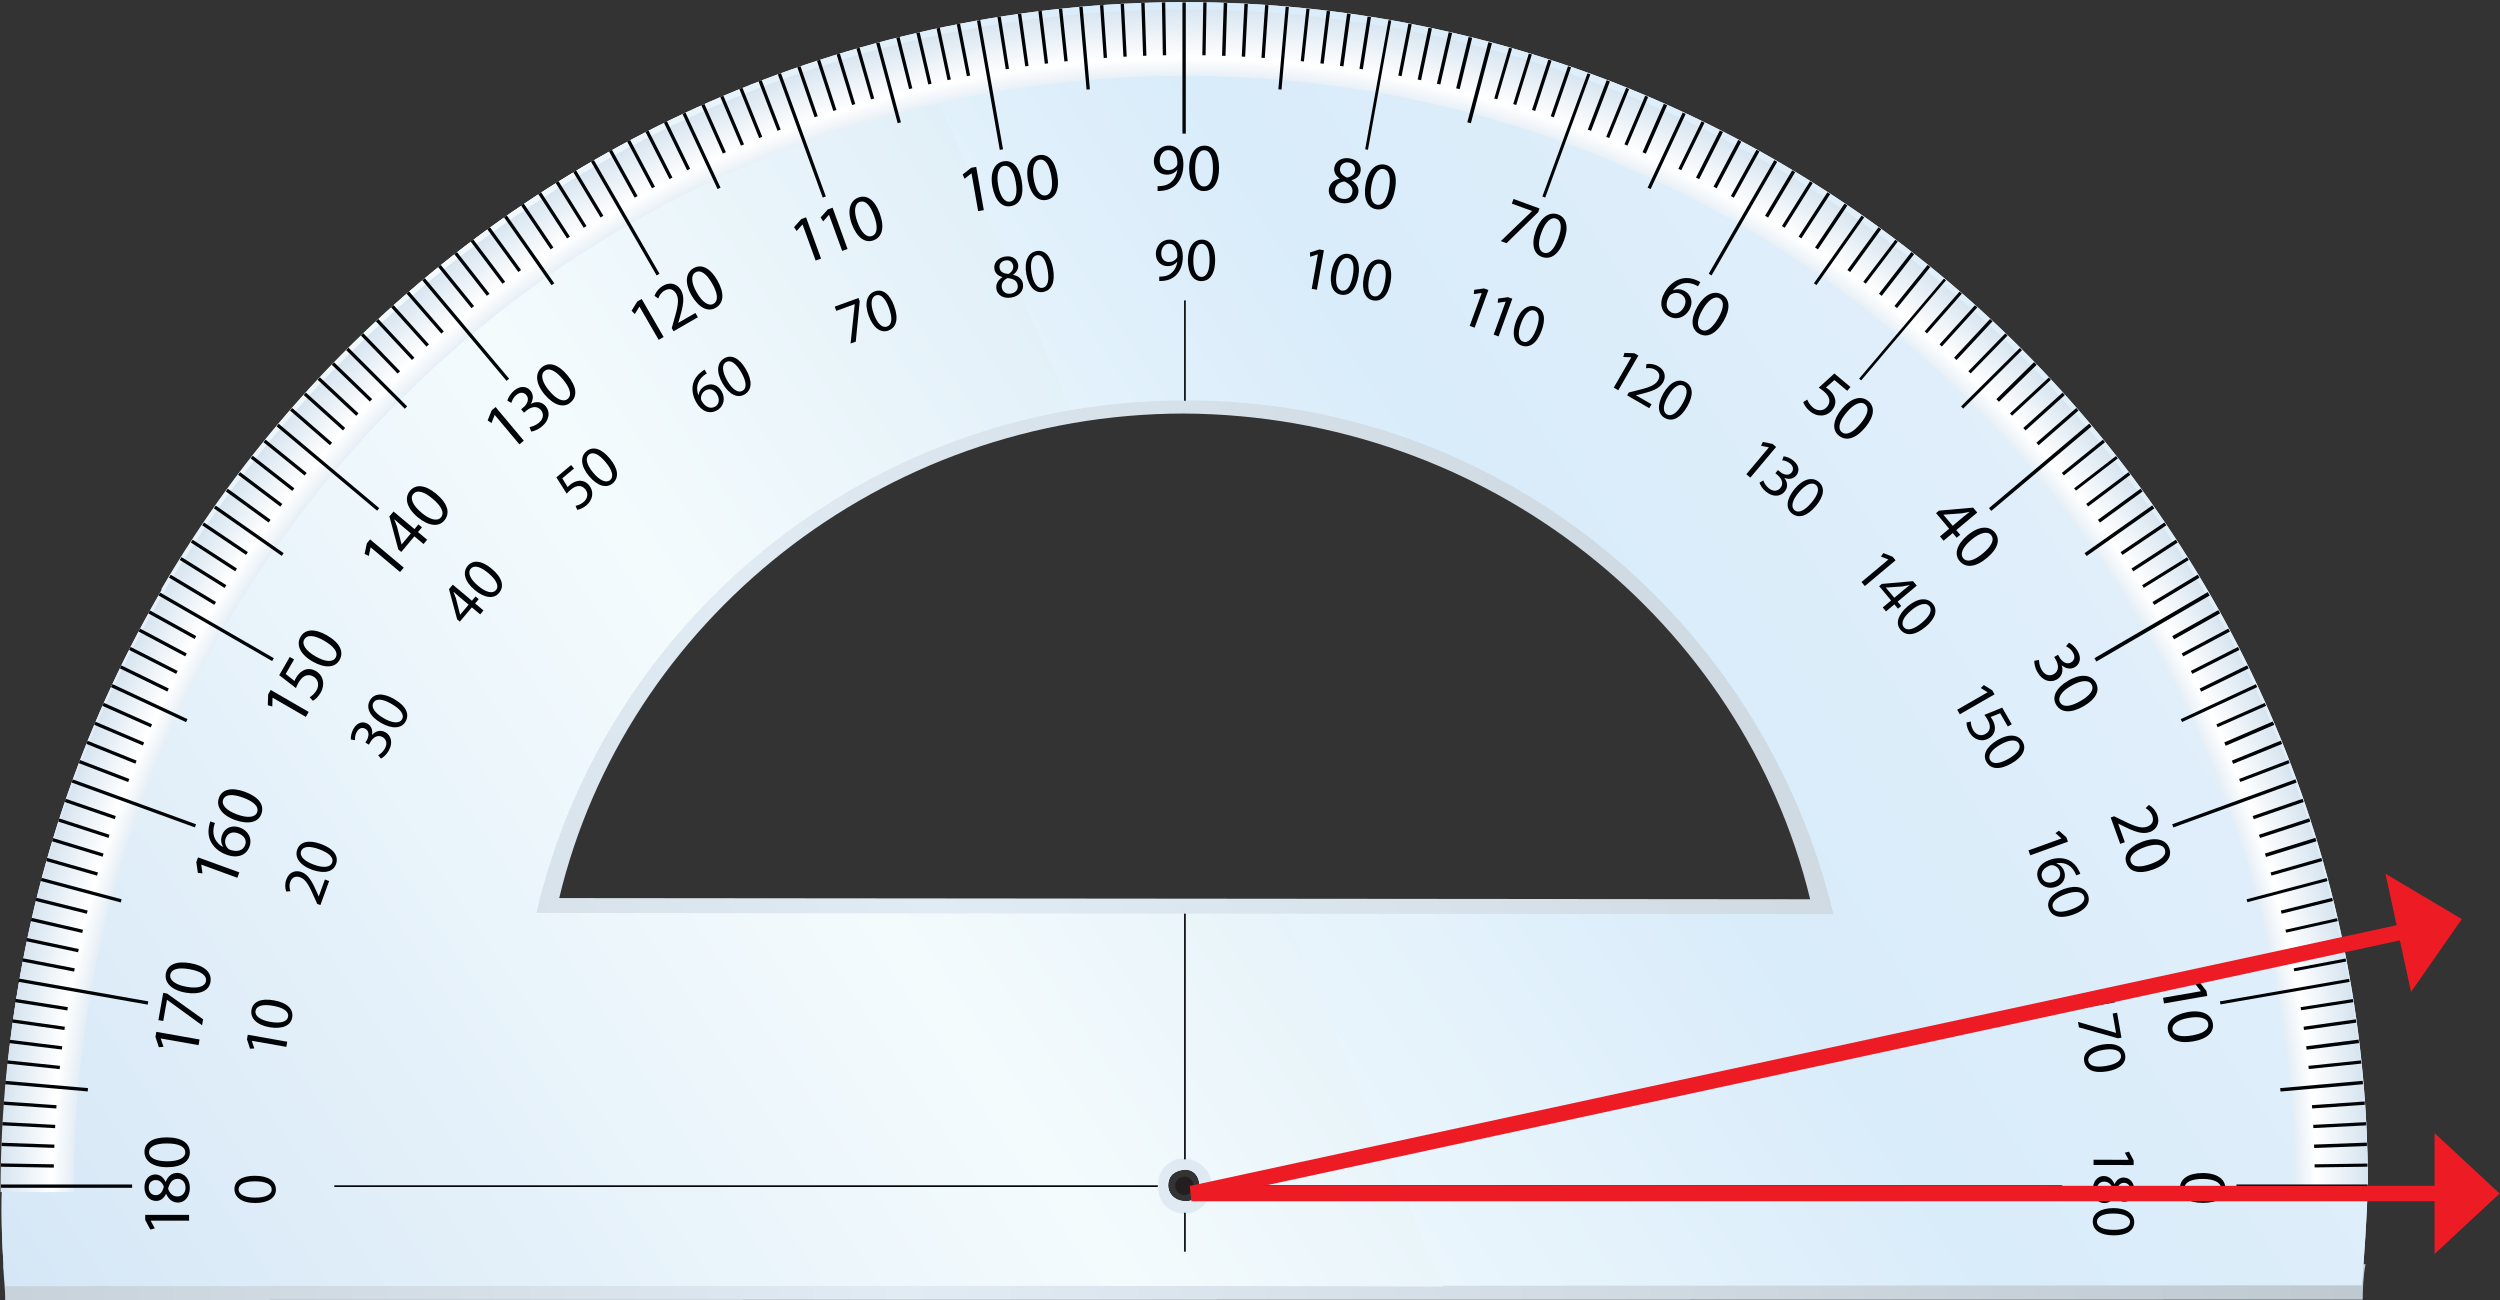 <?xml version="1.0" encoding="UTF-8" standalone="no"?>
<!DOCTYPE svg PUBLIC "-//W3C//DTD SVG 1.1//EN" "http://www.w3.org/Graphics/SVG/1.1/DTD/svg11.dtd">
<svg width="100%" height="100%" viewBox="0 0 673 350" version="1.1" xmlns="http://www.w3.org/2000/svg" xmlns:xlink="http://www.w3.org/1999/xlink" xml:space="preserve" xmlns:serif="http://www.serif.com/" style="fill-rule:evenodd;clip-rule:evenodd;">
    <rect x="0" y="0" width="673" height="350" fill="#333333" stroke="none"/>
    <g transform="matrix(1,0,0,1,-365,-1314)">
        <g>
            <g transform="matrix(-9.505,637.057,637.057,9.505,688.537,1340.61)">
                <path d="M0.5,-0.499C0.504,-0.499 0.51,-0.498 0.515,-0.498L0.5,0.498C0.496,0.498 0.49,0.498 0.485,0.499L0.5,-0.499Z" style="fill:url(#_Linear1);fill-rule:nonzero;"/>
            </g>
            <g transform="matrix(549.571,-376.158,-376.158,-549.571,407.608,1702.27)">
                <path d="M0.234,0.095L0.691,-0.217C0.736,-0.099 0.695,0.04 0.584,0.116C0.473,0.192 0.328,0.18 0.234,0.095ZM0.577,0.109C0.678,0.039 0.716,-0.088 0.675,-0.196L0.258,0.09C0.343,0.167 0.476,0.178 0.577,0.109Z" style="fill:url(#_Linear2);fill-rule:nonzero;"/>
            </g>
            <g transform="matrix(571.588,-391.228,-391.228,-571.588,393.921,1707.73)">
                <path d="M0.027,0.112C0.019,0.101 0.012,0.09 0.006,0.079L0.762,-0.438C0.77,-0.428 0.778,-0.418 0.786,-0.407C0.929,-0.198 0.876,0.088 0.666,0.232C0.456,0.375 0.17,0.322 0.027,0.112ZM0.579,0.104C0.68,0.035 0.716,-0.093 0.674,-0.203L0.258,0.082C0.344,0.161 0.477,0.174 0.579,0.104ZM0.401,-0.144C0.403,-0.141 0.407,-0.14 0.41,-0.142C0.413,-0.144 0.413,-0.148 0.411,-0.151C0.409,-0.154 0.405,-0.155 0.403,-0.153C0.4,-0.151 0.399,-0.147 0.401,-0.144Z" style="fill:url(#_Linear3);fill-rule:nonzero;"/>
            </g>
            <g transform="matrix(571.588,-391.228,-391.228,-571.588,393.921,1707.73)">
                <path d="M0.027,0.112C0.019,0.101 0.012,0.09 0.006,0.079L0.762,-0.438C0.77,-0.428 0.778,-0.418 0.786,-0.407C0.929,-0.198 0.876,0.088 0.666,0.232C0.456,0.375 0.17,0.322 0.027,0.112ZM0.579,0.104C0.68,0.035 0.716,-0.093 0.674,-0.203L0.258,0.082C0.344,0.161 0.477,0.174 0.579,0.104ZM0.401,-0.144C0.403,-0.141 0.407,-0.14 0.41,-0.142C0.413,-0.144 0.413,-0.148 0.411,-0.151C0.409,-0.154 0.405,-0.155 0.403,-0.153C0.4,-0.151 0.399,-0.147 0.401,-0.144Z" style="fill:url(#_Linear4);fill-rule:nonzero;"/>
            </g>
            <g transform="matrix(571.592,-391.231,-391.231,-571.592,373.068,1677.27)">
                <path d="M0.209,0.215L0.281,-0.162L0.467,-0.29L0.498,-0.136L0.258,0.029C0.334,0.098 0.445,0.116 0.54,0.073L0.571,0.228C0.452,0.274 0.321,0.268 0.209,0.215ZM0.401,-0.197C0.403,-0.194 0.407,-0.194 0.41,-0.196C0.413,-0.198 0.413,-0.202 0.411,-0.205C0.409,-0.207 0.405,-0.208 0.403,-0.206C0.4,-0.204 0.399,-0.2 0.401,-0.197Z" style="fill:url(#_Linear5);fill-rule:nonzero;"/>
            </g>
            <g transform="matrix(571.71,-391.311,-391.311,-571.71,451.63,1792.16)">
                <path d="M0.398,0.006C0.394,0.001 0.395,-0.005 0.4,-0.009C0.405,-0.012 0.411,-0.011 0.415,-0.006C0.418,-0.001 0.417,0.005 0.412,0.009C0.407,0.012 0.401,0.011 0.398,0.006ZM0.401,0.004C0.403,0.007 0.407,0.007 0.41,0.005C0.413,0.003 0.413,-0.001 0.411,-0.004C0.409,-0.007 0.405,-0.007 0.403,-0.005C0.4,-0.003 0.399,0.001 0.401,0.004Z" style="fill:url(#_Linear6);fill-rule:nonzero;"/>
            </g>
            <g transform="matrix(4.167,0,0,4.167,683.83,1630.74)">
                <path d="M0,1.194C-0.333,1.194 -0.598,0.929 -0.598,0.596C-0.598,0.265 -0.333,0 0,0C0.332,0 0.597,0.265 0.597,0.596C0.597,0.929 0.332,1.194 0,1.194" style="fill:rgb(35,31,32);fill-rule:nonzero;"/>
            </g>
            <g transform="matrix(318.648,0,0,-318.648,683.79,1318.17)">
                <path d="M-1,-0.994L-0.938,-0.994C-0.938,-0.992 -0.938,-0.99 -0.938,-0.989C-0.938,-0.471 -0.518,-0.051 0,-0.051C0.518,-0.051 0.938,-0.471 0.938,-0.989C0.938,-0.99 0.938,-0.992 0.938,-0.994L1,-0.994C1,-0.442 0.552,0.005 0,0.005C-0.552,0.005 -1,-0.442 -1,-0.994Z" style="fill:url(#_Radial7);fill-rule:nonzero;"/>
            </g>
            <g transform="matrix(4.167,0,0,4.167,0,77.4)">
                <rect x="165.863" y="373.335" width="54.955" height="0.108" style="fill:rgb(1,4,6);"/>
            </g>
            <g transform="matrix(4.167,0,0,4.167,0,77.4)">
                <rect x="109.189" y="373.335" width="53.202" height="0.108" style="fill:rgb(1,4,6);"/>
            </g>
            <g transform="matrix(4.167,0,0,4.167,0,102.208)">
                <rect x="164.089" y="369.155" width="0.107" height="2.514" style="fill:rgb(1,4,6);"/>
            </g>
            <g transform="matrix(4.167,0,0,4.167,0,-3.188)">
                <rect x="164.089" y="375.124" width="0.107" height="15.871" style="fill:rgb(1,4,6);"/>
            </g>
            <g transform="matrix(4.167,0,0,4.167,0,-372.508)">
                <rect x="164.089" y="424.136" width="0.107" height="6.484" style="fill:rgb(1,4,6);"/>
            </g>
            <g transform="matrix(4.167,0,0,4.167,438.137,1634.17)">
                <path d="M0,0.009C0,-0.346 -0.418,-0.517 -1.079,-0.517C-1.716,-0.517 -2.135,-0.359 -2.135,0.009C-2.135,0.327 -1.729,0.534 -1.079,0.534C-0.406,0.542 0,0.335 0,0.013L0,0.009ZM0.272,0.025C0.272,0.531 -0.203,0.878 -1.06,0.885C-1.932,0.885 -2.406,0.507 -2.406,-0.019C-2.406,-0.562 -1.92,-0.876 -1.094,-0.876C-0.216,-0.876 0.272,-0.545 0.272,0.021L0.272,0.025Z" style="fill:rgb(1,4,6);fill-rule:nonzero;"/>
            </g>
            <g transform="matrix(4.167,0,0,4.167,432.794,1594.69)">
                <path d="M0,-0.122L-0.001,-0.114L0.16,0.372L-0.115,0.391L-0.314,-0.218L-0.262,-0.513L2.287,-0.062L2.23,0.271L0,-0.122Z" style="fill:rgb(1,4,6);fill-rule:nonzero;"/>
            </g>
            <g transform="matrix(4.167,0,0,4.167,442.553,1586.1)">
                <path d="M0,0.385C0.061,0.036 -0.322,-0.206 -0.973,-0.32C-1.6,-0.432 -2.04,-0.346 -2.104,0.014C-2.16,0.328 -1.795,0.603 -1.155,0.716C-0.493,0.84 -0.057,0.706 -0.002,0.39L0,0.385ZM0.263,0.447C0.175,0.946 -0.352,1.205 -1.197,1.065C-2.056,0.913 -2.457,0.457 -2.365,-0.061C-2.272,-0.595 -1.739,-0.82 -0.926,-0.676C-0.058,-0.524 0.362,-0.114 0.265,0.444L0.263,0.447Z" style="fill:rgb(1,4,6);fill-rule:nonzero;"/>
            </g>
            <g transform="matrix(4.167,0,0,4.167,451.247,1548.22)">
                <path d="M0,2.263L-0.203,2.19L-0.358,1.841C-0.723,1.004 -0.935,0.603 -1.302,0.47C-1.549,0.381 -1.819,0.413 -1.951,0.777C-2.031,0.998 -1.986,1.221 -1.934,1.369L-2.204,1.388C-2.284,1.174 -2.302,0.891 -2.2,0.61C-2.011,0.089 -1.57,0 -1.223,0.126C-0.775,0.29 -0.529,0.748 -0.222,1.44L-0.111,1.697L-0.103,1.699L0.292,0.61L0.567,0.709L0,2.263Z" style="fill:rgb(1,4,6);fill-rule:nonzero;"/>
            </g>
            <g transform="matrix(4.167,0,0,4.167,454.403,1543.13)">
                <path d="M0,0.742C0.122,0.408 -0.213,0.105 -0.834,-0.121C-1.433,-0.341 -1.881,-0.334 -2.006,0.012C-2.115,0.31 -1.805,0.644 -1.195,0.866C-0.565,1.104 -0.113,1.049 -0.002,0.746L0,0.742ZM0.25,0.85C0.076,1.325 -0.487,1.489 -1.296,1.203C-2.115,0.903 -2.431,0.386 -2.251,-0.109C-2.066,-0.617 -1.501,-0.747 -0.727,-0.464C0.1,-0.164 0.444,0.314 0.251,0.846L0.25,0.85Z" style="fill:rgb(1,4,6);fill-rule:nonzero;"/>
            </g>
            <g transform="matrix(4.167,0,0,4.167,466.799,1509.06)">
                <path d="M0,1.981C0.102,1.926 0.302,1.778 0.426,1.564C0.649,1.178 0.476,0.912 0.283,0.806C-0.033,0.628 -0.33,0.833 -0.499,1.126L-0.598,1.296L-0.825,1.164L-0.727,0.994C-0.601,0.774 -0.552,0.429 -0.818,0.276C-0.997,0.172 -1.222,0.193 -1.383,0.474C-1.488,0.652 -1.506,0.87 -1.493,1.008L-1.763,0.963C-1.779,0.793 -1.734,0.515 -1.594,0.273C-1.34,-0.169 -0.961,-0.217 -0.689,-0.06C-0.455,0.076 -0.338,0.331 -0.396,0.662L-0.39,0.666C-0.179,0.419 0.158,0.314 0.472,0.496C0.831,0.703 0.982,1.168 0.673,1.703C0.527,1.955 0.321,2.128 0.183,2.198L0,1.981Z" style="fill:rgb(1,4,6);fill-rule:nonzero;"/>
            </g>
            <g transform="matrix(4.167,0,0,4.167,473.208,1503.17)">
                <path d="M0,1.076C0.179,0.769 -0.098,0.412 -0.671,0.08C-1.223,-0.238 -1.665,-0.31 -1.848,0.007C-2.008,0.283 -1.76,0.666 -1.197,0.991C-0.619,1.335 -0.163,1.359 -0.001,1.079L0,1.076ZM0.227,1.225C-0.026,1.664 -0.61,1.727 -1.356,1.304C-2.111,0.868 -2.333,0.304 -2.069,-0.153C-1.798,-0.622 -1.221,-0.651 -0.505,-0.237C0.256,0.202 0.512,0.733 0.229,1.221L0.227,1.225Z" style="fill:rgb(1,4,6);fill-rule:nonzero;"/>
            </g>
            <g transform="matrix(4.167,0,0,4.167,491.151,1475.96)">
                <path d="M0,0.195L-0.666,-0.364C-0.769,-0.45 -0.869,-0.54 -0.969,-0.634L-0.976,-0.625C-0.912,-0.466 -0.868,-0.345 -0.818,-0.211L-0.552,0.84L-0.546,0.845L0,0.195ZM0.747,0.824L0.208,0.37L-0.566,1.291L-0.741,1.145L-1.267,-0.806L-1.024,-1.096L0.213,-0.059L0.446,-0.336L0.654,-0.161L0.42,0.117L0.961,0.569L0.747,0.824Z" style="fill:rgb(1,4,6);fill-rule:nonzero;"/>
            </g>
            <g transform="matrix(4.167,0,0,4.167,498.508,1466.99)">
                <path d="M0,1.411C0.227,1.139 0.017,0.739 -0.488,0.313C-0.977,-0.096 -1.4,-0.244 -1.635,0.037C-1.841,0.282 -1.662,0.702 -1.165,1.118C-0.655,1.558 -0.21,1.66 -0.004,1.413L0,1.411ZM0.196,1.597C-0.128,1.985 -0.715,1.944 -1.375,1.399C-2.043,0.839 -2.164,0.244 -1.826,-0.158C-1.477,-0.574 -0.902,-0.502 -0.272,0.029C0.404,0.594 0.564,1.161 0.199,1.594L0.196,1.597Z" style="fill:rgb(1,4,6);fill-rule:nonzero;"/>
            </g>
            <g transform="matrix(4.167,0,0,4.167,519.526,1450.31)">
                <path d="M0,-2.445L-0.758,-1.81L-0.411,-1.243C-0.37,-1.286 -0.333,-1.329 -0.259,-1.39C-0.103,-1.521 0.074,-1.612 0.258,-1.641C0.485,-1.686 0.759,-1.62 0.973,-1.364C1.299,-0.976 1.233,-0.427 0.803,-0.066C0.586,0.115 0.355,0.206 0.206,0.226L0.102,-0.035C0.225,-0.055 0.438,-0.129 0.621,-0.282C0.872,-0.493 0.954,-0.842 0.724,-1.108C0.505,-1.371 0.18,-1.406 -0.213,-1.075C-0.33,-0.977 -0.411,-0.893 -0.474,-0.82L-1.139,-1.874L-0.189,-2.671L0,-2.445Z" style="fill:rgb(1,4,6);fill-rule:nonzero;"/>
            </g>
            <g transform="matrix(4.167,0,0,4.167,529.223,1436.29)">
                <path d="M0,1.667C0.272,1.44 0.134,1.009 -0.291,0.502C-0.7,0.014 -1.091,-0.205 -1.372,0.031C-1.617,0.236 -1.514,0.68 -1.097,1.178C-0.671,1.699 -0.251,1.877 -0.003,1.67L0,1.667ZM0.161,1.886C-0.227,2.21 -0.797,2.07 -1.353,1.418C-1.914,0.75 -1.928,0.143 -1.524,-0.195C-1.11,-0.543 -0.556,-0.373 -0.026,0.26C0.539,0.934 0.598,1.519 0.165,1.883L0.161,1.886Z" style="fill:rgb(1,4,6);fill-rule:nonzero;"/>
            </g>
            <g transform="matrix(4.167,0,0,4.167,557.517,1415.65)">
                <path d="M0,1.872C0.258,1.723 0.309,1.403 0.124,1.083C-0.061,0.761 -0.355,0.674 -0.634,0.835C-0.818,0.94 -0.926,1.15 -0.914,1.364C-0.911,1.409 -0.901,1.458 -0.87,1.513C-0.654,1.88 -0.321,2.057 -0.003,1.874L0,1.872ZM-0.538,-0.265C-0.602,-0.233 -0.678,-0.181 -0.755,-0.117C-1.191,0.237 -1.239,0.728 -1.077,1.131L-1.069,1.127C-1.046,0.92 -0.923,0.693 -0.675,0.549C-0.278,0.32 0.168,0.449 0.419,0.885C0.658,1.299 0.598,1.839 0.127,2.11C-0.349,2.386 -0.878,2.193 -1.212,1.61C-1.469,1.168 -1.515,0.73 -1.419,0.376C-1.338,0.086 -1.156,-0.171 -0.892,-0.368C-0.81,-0.434 -0.737,-0.482 -0.681,-0.514L-0.538,-0.265Z" style="fill:rgb(1,4,6);fill-rule:nonzero;"/>
            </g>
            <g transform="matrix(4.167,0,0,4.167,564.88,1411.39)">
                <path d="M0,1.875C0.307,1.698 0.246,1.25 -0.084,0.677C-0.403,0.125 -0.749,-0.158 -1.067,0.025C-1.342,0.184 -1.32,0.64 -0.995,1.203C-0.665,1.79 -0.283,2.038 -0.004,1.877L0,1.875ZM0.121,2.117C-0.317,2.37 -0.855,2.133 -1.289,1.395C-1.726,0.639 -1.634,0.039 -1.178,-0.224C-0.709,-0.495 -0.193,-0.23 0.219,0.484C0.658,1.246 0.615,1.834 0.125,2.116L0.121,2.117Z" style="fill:rgb(1,4,6);fill-rule:nonzero;"/>
            </g>
            <g transform="matrix(4.167,0,0,4.167,596.107,1406.48)">
                <path d="M0,-2.942L0.08,-2.725L-0.176,-0.123L-0.512,0L-0.243,-2.536L-0.245,-2.543L-1.436,-2.111L-1.535,-2.385L0,-2.942Z" style="fill:rgb(1,4,6);fill-rule:nonzero;"/>
            </g>
            <g transform="matrix(4.167,0,0,4.167,603.793,1393.48)">
                <path d="M0,2.022C0.333,1.901 0.352,1.449 0.126,0.827C-0.092,0.228 -0.386,-0.111 -0.73,0.015C-1.029,0.123 -1.085,0.577 -0.863,1.187C-0.64,1.823 -0.307,2.134 -0.005,2.024L0,2.022ZM0.077,2.283C-0.398,2.456 -0.887,2.128 -1.186,1.326C-1.484,0.505 -1.29,-0.07 -0.796,-0.249C-0.286,-0.434 0.175,-0.085 0.457,0.69C0.757,1.519 0.612,2.088 0.081,2.281L0.077,2.283Z" style="fill:rgb(1,4,6);fill-rule:nonzero;"/>
            </g>
            <g transform="matrix(4.167,0,0,4.167,637.168,1384.17)">
                <path d="M0,2.127C0.31,2.073 0.476,1.846 0.431,1.582C0.377,1.277 0.134,1.161 -0.228,1.124C-0.512,1.262 -0.637,1.491 -0.595,1.734C-0.562,1.991 -0.326,2.184 -0.003,2.128L0,2.127ZM-0.367,-0.013C-0.654,0.037 -0.777,0.253 -0.739,0.473C-0.699,0.729 -0.477,0.832 -0.171,0.859C0.036,0.745 0.179,0.559 0.137,0.328C0.102,0.123 -0.057,-0.067 -0.363,-0.014L-0.367,-0.013ZM-0.399,-0.262C0.096,-0.348 0.4,-0.087 0.456,0.235C0.495,0.451 0.426,0.705 0.137,0.905L0.141,0.918C0.48,0.988 0.716,1.181 0.77,1.487C0.849,1.934 0.519,2.295 0.033,2.381C-0.501,2.475 -0.879,2.217 -0.943,1.844C-1,1.522 -0.848,1.257 -0.562,1.069L-0.564,1.057C-0.873,0.974 -1.034,0.776 -1.073,0.556C-1.143,0.152 -0.851,-0.183 -0.403,-0.261L-0.399,-0.262Z" style="fill:rgb(1,4,6);fill-rule:nonzero;"/>
            </g>
            <g transform="matrix(4.167,0,0,4.167,645.642,1382.68)">
                <path d="M0,2.112C0.349,2.051 0.446,1.61 0.331,0.958C0.221,0.33 -0.008,-0.054 -0.369,0.009C-0.683,0.064 -0.817,0.5 -0.706,1.14C-0.597,1.805 -0.321,2.169 -0.005,2.113L0,2.112ZM0.031,2.382C-0.467,2.469 -0.891,2.062 -1.046,1.22C-1.197,0.361 -0.906,-0.172 -0.388,-0.263C0.145,-0.357 0.539,0.068 0.682,0.88C0.834,1.747 0.593,2.284 0.034,2.381L0.031,2.382Z" style="fill:rgb(1,4,6);fill-rule:nonzero;"/>
            </g>
            <g transform="matrix(4.167,0,0,4.167,679.72,1388.56)">
                <path d="M0,-2.147C-0.296,-2.147 -0.507,-1.885 -0.508,-1.518C-0.508,-1.195 -0.312,-0.967 -0.01,-0.967C0.226,-0.967 0.408,-1.082 0.505,-1.238C0.52,-1.27 0.533,-1.309 0.533,-1.365C0.538,-1.812 0.369,-2.147 0.004,-2.147L0,-2.147ZM-0.636,-0.023C-0.56,-0.019 -0.472,-0.023 -0.353,-0.04C-0.15,-0.063 0.042,-0.146 0.189,-0.289C0.361,-0.445 0.485,-0.672 0.532,-0.979L0.52,-0.979C0.376,-0.803 0.169,-0.7 -0.094,-0.7C-0.56,-0.701 -0.858,-1.053 -0.857,-1.499C-0.857,-1.984 -0.498,-2.414 0.033,-2.414C0.562,-2.413 0.888,-1.987 0.887,-1.322C0.886,-0.751 0.695,-0.353 0.439,-0.102C0.241,0.089 -0.034,0.213 -0.313,0.244C-0.441,0.259 -0.557,0.267 -0.637,0.263L-0.636,-0.023Z" style="fill:rgb(1,4,6);fill-rule:nonzero;"/>
            </g>
            <g transform="matrix(4.167,0,0,4.167,688.431,1379.64)">
                <path d="M0,2.136C0.355,2.136 0.525,1.718 0.526,1.056C0.528,0.42 0.369,0.001 0.002,0.001C-0.317,0 -0.525,0.406 -0.525,1.056C-0.534,1.729 -0.327,2.135 -0.005,2.136L0,2.136ZM-0.016,2.408C-0.522,2.407 -0.869,1.932 -0.876,1.076C-0.875,0.203 -0.496,-0.272 0.031,-0.27C0.572,-0.27 0.886,0.216 0.885,1.041C0.885,1.922 0.553,2.408 -0.013,2.408L-0.016,2.408Z" style="fill:rgb(1,4,6);fill-rule:nonzero;"/>
            </g>
            <g transform="matrix(4.167,0,0,4.167,719.767,1390.69)">
                <path d="M0,-1.974L-0.009,-1.975L-0.494,-1.815L-0.514,-2.089L0.095,-2.288L0.39,-2.236L-0.061,0.314L-0.396,0.255L0,-1.974Z" style="fill:rgb(1,4,6);fill-rule:nonzero;"/>
            </g>
            <g transform="matrix(4.167,0,0,4.167,726.234,1383.5)">
                <path d="M0,2.093C0.349,2.155 0.59,1.773 0.706,1.122C0.817,0.494 0.734,0.055 0.373,-0.009C0.059,-0.065 -0.217,0.298 -0.329,0.938C-0.454,1.6 -0.322,2.036 -0.003,2.092L0,2.093ZM-0.063,2.358C-0.561,2.269 -0.82,1.741 -0.678,0.896C-0.525,0.038 -0.07,-0.364 0.449,-0.271C0.981,-0.177 1.206,0.357 1.062,1.169C0.907,2.036 0.498,2.457 -0.06,2.358L-0.063,2.358Z" style="fill:rgb(1,4,6);fill-rule:nonzero;"/>
            </g>
            <g transform="matrix(4.167,0,0,4.167,734.913,1385.04)">
                <path d="M0,2.093C0.349,2.155 0.591,1.773 0.707,1.122C0.817,0.494 0.734,0.055 0.373,-0.009C0.06,-0.065 -0.216,0.298 -0.328,0.938C-0.454,1.6 -0.322,2.036 -0.004,2.092L0,2.093ZM-0.063,2.358C-0.561,2.269 -0.82,1.741 -0.678,0.896C-0.526,0.038 -0.07,-0.364 0.448,-0.271C0.982,-0.177 1.206,0.357 1.062,1.169C0.909,2.036 0.498,2.457 -0.058,2.358L-0.063,2.358Z" style="fill:rgb(1,4,6);fill-rule:nonzero;"/>
            </g>
            <g transform="matrix(4.167,0,0,4.167,763.881,1400.99)">
                <path d="M0,-1.949L-0.007,-1.951L-0.514,-1.878L-0.485,-2.152L0.15,-2.242L0.43,-2.14L-0.458,0.293L-0.776,0.177L0,-1.949Z" style="fill:rgb(1,4,6);fill-rule:nonzero;"/>
            </g>
            <g transform="matrix(4.167,0,0,4.167,770.325,1403.34)">
                <path d="M0,-1.949L-0.008,-1.951L-0.514,-1.878L-0.486,-2.152L0.15,-2.242L0.43,-2.141L-0.458,0.293L-0.777,0.177L0,-1.949Z" style="fill:rgb(1,4,6);fill-rule:nonzero;"/>
            </g>
            <g transform="matrix(4.167,0,0,4.167,774.998,1397.69)">
                <path d="M0,1.986C0.333,2.107 0.637,1.773 0.865,1.152C1.084,0.554 1.077,0.106 0.732,-0.02C0.433,-0.129 0.099,0.181 -0.123,0.791C-0.363,1.421 -0.307,1.874 -0.005,1.984L0,1.986ZM-0.109,2.235C-0.583,2.062 -0.746,1.497 -0.46,0.69C-0.161,-0.13 0.358,-0.445 0.852,-0.265C1.36,-0.079 1.49,0.486 1.205,1.26C0.905,2.088 0.427,2.431 -0.105,2.237L-0.109,2.235Z" style="fill:rgb(1,4,6);fill-rule:nonzero;"/>
            </g>
            <g transform="matrix(4.167,0,0,4.167,804.146,1417.87)">
                <path d="M0,-1.844L-0.006,-1.848L-0.518,-1.863L-0.443,-2.128L0.197,-2.106L0.457,-1.957L-0.841,0.284L-1.134,0.115L0,-1.844Z" style="fill:rgb(1,4,6);fill-rule:nonzero;"/>
            </g>
            <g transform="matrix(4.167,0,0,4.167,803.023,1415.31)">
                <path d="M0,1.229L0.107,1.043L0.48,0.95C1.367,0.736 1.797,0.599 1.993,0.26C2.125,0.033 2.139,-0.24 1.805,-0.434C1.601,-0.551 1.374,-0.545 1.219,-0.519L1.247,-0.789C1.472,-0.829 1.754,-0.798 2.013,-0.649C2.492,-0.372 2.504,0.077 2.319,0.398C2.079,0.812 1.584,0.973 0.85,1.155L0.578,1.218L0.574,1.225L1.577,1.806L1.431,2.058L0,1.229Z" style="fill:rgb(1,4,6);fill-rule:nonzero;"/>
            </g>
            <g transform="matrix(4.167,0,0,4.167,813.725,1417.95)">
                <path d="M0,1.821C0.307,1.999 0.664,1.722 0.997,1.15C1.316,0.598 1.387,0.156 1.07,-0.026C0.795,-0.186 0.411,0.061 0.085,0.623C-0.258,1.202 -0.282,1.658 -0.003,1.819L0,1.821ZM-0.149,2.048C-0.587,1.795 -0.649,1.21 -0.228,0.464C0.21,-0.291 0.775,-0.512 1.23,-0.248C1.7,0.024 1.727,0.602 1.315,1.316C0.873,2.078 0.344,2.333 -0.146,2.049L-0.149,2.048Z" style="fill:rgb(1,4,6);fill-rule:nonzero;"/>
            </g>
            <g transform="matrix(4.167,0,0,4.167,841.178,1441.09)">
                <path d="M0,-1.594L-0.006,-1.599L-0.506,-1.703L-0.387,-1.95L0.241,-1.819L0.47,-1.626L-1.198,0.356L-1.457,0.138L0,-1.594Z" style="fill:rgb(1,4,6);fill-rule:nonzero;"/>
            </g>
            <g transform="matrix(4.167,0,0,4.167,839.678,1441.46)">
                <path d="M0,0.451C0.037,0.561 0.147,0.783 0.337,0.942C0.678,1.23 0.969,1.105 1.108,0.935C1.338,0.655 1.188,0.325 0.929,0.108L0.78,-0.018L0.949,-0.22L1.099,-0.094C1.294,0.071 1.625,0.178 1.823,-0.057C1.955,-0.216 1.973,-0.44 1.727,-0.649C1.569,-0.782 1.357,-0.84 1.219,-0.851L1.311,-1.108C1.483,-1.094 1.747,-1.001 1.96,-0.821C2.35,-0.493 2.333,-0.113 2.129,0.129C1.955,0.336 1.684,0.404 1.369,0.29L1.364,0.297C1.569,0.548 1.614,0.897 1.379,1.174C1.114,1.492 0.63,1.559 0.157,1.161C-0.066,0.974 -0.203,0.74 -0.245,0.593L0,0.451Z" style="fill:rgb(1,4,6);fill-rule:nonzero;"/>
            </g>
            <g transform="matrix(4.167,0,0,4.167,848.076,1444.67)">
                <path d="M0,1.599C0.272,1.826 0.672,1.617 1.098,1.111C1.508,0.623 1.655,0.2 1.375,-0.035C1.131,-0.241 0.711,-0.063 0.293,0.434C-0.147,0.944 -0.249,1.389 -0.003,1.596L0,1.599ZM-0.186,1.795C-0.574,1.47 -0.533,0.884 0.012,0.224C0.574,-0.444 1.169,-0.564 1.57,-0.225C1.986,0.124 1.913,0.699 1.382,1.33C0.816,2.003 0.249,2.163 -0.184,1.798L-0.186,1.795Z" style="fill:rgb(1,4,6);fill-rule:nonzero;"/>
            </g>
            <g transform="matrix(4.167,0,0,4.167,873.34,1470.02)">
                <path d="M0,-1.293L-0.005,-1.299L-0.48,-1.489L-0.318,-1.712L0.277,-1.472L0.468,-1.244L-1.518,0.419L-1.735,0.159L0,-1.293Z" style="fill:rgb(1,4,6);fill-rule:nonzero;"/>
            </g>
            <g transform="matrix(4.167,0,0,4.167,874.95,1474.12)">
                <path d="M0,0.191L0.666,-0.366C0.77,-0.452 0.876,-0.536 0.986,-0.618L0.978,-0.627C0.81,-0.591 0.685,-0.569 0.543,-0.543L-0.538,-0.466L-0.544,-0.459L0,0.191ZM-0.749,0.818L-0.208,0.366L-0.98,-0.558L-0.806,-0.703L1.207,-0.881L1.451,-0.591L0.212,0.445L0.445,0.723L0.237,0.897L0.005,0.619L-0.536,1.072L-0.749,0.818Z" style="fill:rgb(1,4,6);fill-rule:nonzero;"/>
            </g>
            <g transform="matrix(4.167,0,0,4.167,877.513,1477.31)">
                <path d="M0,1.328C0.227,1.6 0.657,1.463 1.166,1.038C1.654,0.629 1.874,0.239 1.638,-0.043C1.434,-0.287 0.99,-0.185 0.491,0.231C-0.032,0.658 -0.21,1.077 -0.002,1.325L0,1.328ZM-0.218,1.489C-0.543,1.102 -0.402,0.532 0.25,-0.025C0.92,-0.585 1.526,-0.598 1.864,-0.195C2.212,0.22 2.041,0.774 1.407,1.303C0.733,1.867 0.147,1.926 -0.216,1.493L-0.218,1.489Z" style="fill:rgb(1,4,6);fill-rule:nonzero;"/>
            </g>
            <g transform="matrix(4.167,0,0,4.167,900.048,1504.34)">
                <path d="M0,-0.954L-0.004,-0.961L-0.439,-1.23L-0.241,-1.422L0.303,-1.083L0.453,-0.824L-1.792,0.468L-1.961,0.174L0,-0.954Z" style="fill:rgb(1,4,6);fill-rule:nonzero;"/>
            </g>
            <g transform="matrix(4.167,0,0,4.167,905.505,1508.75)">
                <path d="M0,0.199L-0.494,-0.658L-1.112,-0.417C-1.077,-0.368 -1.041,-0.324 -0.993,-0.241C-0.892,-0.066 -0.832,0.125 -0.836,0.312C-0.831,0.544 -0.945,0.801 -1.236,0.969C-1.674,1.221 -2.203,1.061 -2.482,0.574C-2.624,0.329 -2.672,0.086 -2.667,-0.065L-2.391,-0.122C-2.393,0.003 -2.356,0.225 -2.237,0.433C-2.074,0.716 -1.745,0.857 -1.442,0.679C-1.146,0.508 -1.056,0.194 -1.311,-0.251C-1.388,-0.383 -1.455,-0.477 -1.517,-0.552L-0.363,-1.022L0.255,0.052L0,0.199Z" style="fill:rgb(1,4,6);fill-rule:nonzero;"/>
            </g>
            <g transform="matrix(4.167,0,0,4.167,900.742,1514.14)">
                <path d="M0,1.065C0.177,1.372 0.625,1.311 1.198,0.982C1.751,0.664 2.034,0.317 1.851,-0.001C1.693,-0.277 1.236,-0.254 0.674,0.07C0.086,0.4 -0.162,0.782 -0.002,1.061L0,1.065ZM-0.242,1.186C-0.495,0.748 -0.256,0.21 0.482,-0.224C1.238,-0.659 1.839,-0.568 2.1,-0.112C2.371,0.358 2.106,0.873 1.391,1.285C0.629,1.724 0.04,1.68 -0.241,1.189L-0.242,1.186Z" style="fill:rgb(1,4,6);fill-rule:nonzero;"/>
            </g>
            <g transform="matrix(4.167,0,0,4.167,919.929,1542.16)">
                <path d="M0,-0.587L-0.003,-0.595L-0.385,-0.935L-0.158,-1.089L0.321,-0.661L0.422,-0.38L-2.013,0.502L-2.128,0.183L0,-0.587Z" style="fill:rgb(1,4,6);fill-rule:nonzero;"/>
            </g>
            <g transform="matrix(4.167,0,0,4.167,914.737,1547.9)">
                <path d="M0,0.574C0.102,0.855 0.406,0.961 0.756,0.835C1.104,0.709 1.242,0.433 1.132,0.131C1.061,-0.069 0.872,-0.212 0.661,-0.237C0.615,-0.242 0.564,-0.241 0.505,-0.219C0.106,-0.069 -0.127,0.226 -0.001,0.57L0,0.574ZM2.198,0.419C2.177,0.35 2.138,0.267 2.09,0.177C1.819,-0.313 1.343,-0.445 0.918,-0.355L0.921,-0.348C1.119,-0.289 1.322,-0.129 1.42,0.141C1.576,0.572 1.371,0.988 0.898,1.16C0.449,1.322 -0.073,1.169 -0.258,0.659C-0.446,0.142 -0.164,-0.346 0.469,-0.575C0.949,-0.748 1.389,-0.717 1.72,-0.562C1.992,-0.431 2.214,-0.206 2.361,0.087C2.412,0.179 2.447,0.26 2.468,0.321L2.198,0.419Z" style="fill:rgb(1,4,6);fill-rule:nonzero;"/>
            </g>
            <g transform="matrix(4.167,0,0,4.167,917.633,1555.26)">
                <path d="M0,0.724C0.12,1.058 0.572,1.076 1.193,0.851C1.793,0.634 2.132,0.342 2.007,-0.003C1.899,-0.303 1.446,-0.36 0.835,-0.138C0.199,0.084 -0.113,0.417 -0.002,0.72L0,0.724ZM-0.261,0.802C-0.433,0.326 -0.105,-0.162 0.697,-0.46C1.517,-0.758 2.093,-0.563 2.271,-0.069C2.457,0.441 2.106,0.902 1.332,1.183C0.503,1.482 -0.066,1.337 -0.259,0.806L-0.261,0.802Z" style="fill:rgb(1,4,6);fill-rule:nonzero;"/>
            </g>
            <g transform="matrix(4.167,0,0,4.167,932.845,1583.5)">
                <path d="M0,-0.201L-0.002,-0.209L-0.317,-0.61L-0.067,-0.723L0.329,-0.217L0.38,0.076L-2.171,0.522L-2.229,0.189L0,-0.201Z" style="fill:rgb(1,4,6);fill-rule:nonzero;"/>
            </g>
            <g transform="matrix(4.167,0,0,4.167,936.091,1586.8)">
                <path d="M0,1.57L-0.227,1.61L-2.745,0.905L-2.808,0.552L-0.357,1.26L-0.349,1.26L-0.567,0.011L-0.28,-0.04L0,1.57Z" style="fill:rgb(1,4,6);fill-rule:nonzero;"/>
            </g>
            <g transform="matrix(4.167,0,0,4.167,927.181,1598.05)">
                <path d="M0,0.362C0.062,0.711 0.502,0.808 1.155,0.694C1.783,0.584 2.167,0.356 2.104,-0.006C2.049,-0.319 1.614,-0.454 0.974,-0.341C0.309,-0.234 -0.055,0.04 -0.001,0.358L0,0.362ZM-0.269,0.393C-0.356,-0.106 0.051,-0.528 0.894,-0.684C1.753,-0.834 2.285,-0.542 2.377,-0.025C2.47,0.509 2.044,0.903 1.232,1.045C0.365,1.196 -0.171,0.954 -0.269,0.397L-0.269,0.393Z" style="fill:rgb(1,4,6);fill-rule:nonzero;"/>
            </g>
            <g transform="matrix(4.167,0,0,4.167,938.015,1625.44)">
                <path d="M0,0.187L0,0.179L-0.242,-0.272L0.025,-0.339L0.328,0.227L0.326,0.526L-2.263,0.522L-2.263,0.182L0,0.187Z" style="fill:rgb(1,4,6);fill-rule:nonzero;"/>
            </g>
            <g transform="matrix(4.167,0,0,4.167,938.504,1634.16)">
                <path d="M0,0.033C0,-0.257 -0.192,-0.417 -0.414,-0.417C-0.674,-0.422 -0.812,-0.223 -0.893,0.076C-0.818,0.299 -0.659,0.471 -0.423,0.471C-0.217,0.471 -0.001,0.348 0,0.038L0,0.033ZM-2.173,0.022C-2.173,0.336 -1.979,0.541 -1.711,0.541C-1.4,0.541 -1.244,0.322 -1.143,-0.028C-1.231,-0.331 -1.434,-0.495 -1.681,-0.496C-1.94,-0.508 -2.172,-0.309 -2.173,0.017L-2.173,0.022ZM0.251,0.046C0.249,0.548 -0.061,0.802 -0.388,0.801C-0.607,0.801 -0.846,0.69 -0.993,0.371L-1.005,0.371C-1.133,0.693 -1.365,0.891 -1.676,0.891C-2.129,0.89 -2.429,0.503 -2.426,0.009C-2.426,-0.533 -2.107,-0.858 -1.728,-0.858C-1.403,-0.857 -1.167,-0.662 -1.032,-0.347L-1.02,-0.347C-0.884,-0.637 -0.661,-0.76 -0.438,-0.76C-0.027,-0.76 0.251,-0.413 0.251,0.042L0.251,0.046Z" style="fill:rgb(1,4,6);fill-rule:nonzero;"/>
            </g>
            <g transform="matrix(4.167,0,0,4.167,929.504,1642.92)">
                <path d="M0,-0.013C0,0.342 0.418,0.514 1.079,0.516C1.716,0.516 2.135,0.358 2.136,-0.009C2.136,-0.327 1.73,-0.536 1.081,-0.537C0.407,-0.546 0.002,-0.34 0,-0.017L0,-0.013ZM-0.272,-0.029C-0.271,-0.535 0.206,-0.882 1.063,-0.888C1.934,-0.886 2.408,-0.507 2.407,0.02C2.406,0.561 1.92,0.875 1.094,0.874C0.213,0.873 -0.272,0.54 -0.272,-0.025L-0.272,-0.029Z" style="fill:rgb(1,4,6);fill-rule:nonzero;"/>
            </g>
            <g transform="matrix(4.167,0,0,4.167,405.576,1643.45)">
                <path d="M0,-0.205L0,-0.196L0.265,0.296L-0.026,0.371L-0.357,-0.248L-0.357,-0.576L2.478,-0.576L2.478,-0.205L0,-0.205Z" style="fill:rgb(1,4,6);fill-rule:nonzero;"/>
            </g>
            <g transform="matrix(4.167,0,0,4.167,414.946,1633.76)">
                <path d="M0,-0.01C0,-0.355 -0.214,-0.578 -0.508,-0.578C-0.848,-0.578 -1.017,-0.338 -1.126,0.045C-1.03,0.377 -0.808,0.557 -0.537,0.557C-0.253,0.569 0,0.352 0,-0.007L0,-0.01ZM-2.378,-0.02C-2.378,0.298 -2.17,0.474 -1.926,0.474C-1.642,0.477 -1.489,0.26 -1.402,-0.068C-1.485,-0.313 -1.659,-0.501 -1.916,-0.501C-2.144,-0.501 -2.378,-0.364 -2.378,-0.024L-2.378,-0.02ZM-2.654,-0.033C-2.654,-0.583 -2.314,-0.862 -1.957,-0.862C-1.715,-0.862 -1.454,-0.74 -1.292,-0.39L-1.28,-0.39C-1.14,-0.744 -0.887,-0.963 -0.547,-0.963C-0.049,-0.963 0.278,-0.54 0.278,0.003C0.278,0.595 -0.07,0.953 -0.485,0.953C-0.843,0.953 -1.1,0.74 -1.248,0.394L-1.261,0.394C-1.41,0.713 -1.655,0.848 -1.899,0.848C-2.349,0.848 -2.654,0.469 -2.654,-0.028L-2.654,-0.033Z" style="fill:rgb(1,4,6);fill-rule:nonzero;"/>
            </g>
            <g transform="matrix(4.167,0,0,4.167,414.872,1624.18)">
                <path d="M0,0.01C0,-0.379 -0.46,-0.567 -1.182,-0.567C-1.882,-0.567 -2.34,-0.392 -2.34,0.01C-2.34,0.359 -1.894,0.585 -1.182,0.585C-0.446,0.594 0,0.367 0,0.013L0,0.01ZM0.296,0.026C0.296,0.581 -0.223,0.961 -1.162,0.969C-2.116,0.969 -2.636,0.555 -2.636,-0.021C-2.636,-0.615 -2.104,-0.959 -1.2,-0.959C-0.235,-0.959 0.296,-0.596 0.296,0.022L0.296,0.026Z" style="fill:rgb(1,4,6);fill-rule:nonzero;"/>
            </g>
            <g transform="matrix(4.167,0,0,4.167,408.286,1594.12)">
                <path d="M0,-0.135L-0.002,-0.126L0.175,0.405L-0.127,0.428L-0.345,-0.241L-0.289,-0.563L2.505,-0.07L2.441,0.296L0,-0.135Z" style="fill:rgb(1,4,6);fill-rule:nonzero;"/>
            </g>
            <g transform="matrix(4.167,0,0,4.167,408.937,1590.01)">
                <path d="M0,-2.096L0.248,-2.052L2.579,-0.387L2.51,0L0.251,-1.644L0.244,-1.645L0.002,-0.278L-0.311,-0.333L0,-2.096Z" style="fill:rgb(1,4,6);fill-rule:nonzero;"/>
            </g>
            <g transform="matrix(4.167,0,0,4.167,420.441,1576.37)">
                <path d="M0,0.422C0.068,0.039 -0.352,-0.226 -1.066,-0.351C-1.753,-0.472 -2.233,-0.38 -2.304,0.015C-2.364,0.359 -1.966,0.66 -1.264,0.783C-0.541,0.92 -0.061,0.774 -0.001,0.426L0,0.422ZM0.29,0.49C0.193,1.036 -0.385,1.32 -1.31,1.165C-2.251,1 -2.69,0.501 -2.591,-0.066C-2.487,-0.651 -1.904,-0.898 -1.013,-0.741C-0.064,-0.574 0.398,-0.124 0.29,0.486L0.29,0.49Z" style="fill:rgb(1,4,6);fill-rule:nonzero;"/>
            </g>
            <g transform="matrix(4.167,0,0,4.167,419.185,1548.34)">
                <path d="M0,-0.379L-0.002,-0.37L0.079,0.185L-0.221,0.154L-0.321,-0.542L-0.21,-0.849L2.457,0.121L2.329,0.47L0,-0.379Z" style="fill:rgb(1,4,6);fill-rule:nonzero;"/>
            </g>
            <g transform="matrix(4.167,0,0,4.167,431.013,1538.82)">
                <path d="M0,0.632C0.111,0.325 -0.07,0.022 -0.453,-0.118C-0.834,-0.257 -1.143,-0.122 -1.264,0.21C-1.343,0.427 -1.286,0.68 -1.125,0.849C-1.091,0.885 -1.049,0.92 -0.982,0.944C-0.543,1.1 -0.14,1.014 -0.002,0.637L0,0.632ZM-1.956,-0.781C-1.988,-0.709 -2.014,-0.612 -2.034,-0.503C-2.152,0.1 -1.846,0.546 -1.424,0.769L-1.422,0.761C-1.548,0.571 -1.605,0.294 -1.498,-0.001C-1.326,-0.473 -0.86,-0.679 -0.344,-0.491C0.149,-0.313 0.478,0.185 0.276,0.742C0.068,1.308 -0.51,1.521 -1.202,1.268C-1.728,1.077 -2.074,0.741 -2.243,0.377C-2.381,0.076 -2.409,-0.268 -2.327,-0.619C-2.305,-0.732 -2.277,-0.823 -2.252,-0.889L-1.956,-0.781Z" style="fill:rgb(1,4,6);fill-rule:nonzero;"/>
            </g>
            <g transform="matrix(4.167,0,0,4.167,434.215,1529.26)">
                <path d="M0,0.814C0.134,0.449 -0.234,0.116 -0.914,-0.132C-1.57,-0.37 -2.06,-0.364 -2.198,0.014C-2.318,0.342 -1.977,0.707 -1.309,0.951C-0.618,1.211 -0.122,1.15 -0.001,0.819L0,0.814ZM0.272,0.931C0.084,1.453 -0.535,1.631 -1.419,1.319C-2.318,0.992 -2.663,0.424 -2.466,-0.117C-2.263,-0.675 -1.646,-0.817 -0.796,-0.508C0.11,-0.176 0.486,0.345 0.274,0.927L0.272,0.931Z" style="fill:rgb(1,4,6);fill-rule:nonzero;"/>
            </g>
            <g transform="matrix(4.167,0,0,4.167,438.383,1504.9)">
                <path d="M0,-0.739L-0.004,-0.731L-0.02,-0.172L-0.31,-0.253L-0.287,-0.956L-0.123,-1.24L2.332,0.18L2.147,0.501L0,-0.739Z" style="fill:rgb(1,4,6);fill-rule:nonzero;"/>
            </g>
            <g transform="matrix(4.167,0,0,4.167,444.166,1501.99)">
                <path d="M0,-2.511L-0.542,-1.574L0.027,-1.119C0.052,-1.181 0.075,-1.237 0.127,-1.329C0.238,-1.521 0.387,-1.683 0.566,-1.781C0.782,-1.913 1.089,-1.947 1.406,-1.764C1.887,-1.486 2.026,-0.896 1.717,-0.364C1.563,-0.095 1.358,0.084 1.212,0.161L1.008,-0.069C1.127,-0.135 1.319,-0.293 1.45,-0.519C1.628,-0.829 1.582,-1.219 1.247,-1.407C0.922,-1.594 0.575,-1.508 0.293,-1.021C0.21,-0.878 0.158,-0.761 0.12,-0.661L-0.959,-1.497L-0.28,-2.672L0,-2.511Z" style="fill:rgb(1,4,6);fill-rule:nonzero;"/>
            </g>
            <g transform="matrix(4.167,0,0,4.167,455.339,1486.13)">
                <path d="M0,1.179C0.194,0.842 -0.107,0.452 -0.734,0.088C-1.34,-0.261 -1.824,-0.339 -2.025,0.008C-2.201,0.311 -1.929,0.73 -1.312,1.086C-0.678,1.462 -0.179,1.488 -0.002,1.182L0,1.179ZM0.248,1.342C-0.028,1.822 -0.668,1.892 -1.485,1.429C-2.312,0.952 -2.555,0.333 -2.265,-0.166C-1.97,-0.681 -1.337,-0.713 -0.553,-0.26C0.28,0.222 0.562,0.803 0.251,1.339L0.248,1.342Z" style="fill:rgb(1,4,6);fill-rule:nonzero;"/>
            </g>
            <g transform="matrix(4.167,0,0,4.167,464.781,1465.85)">
                <path d="M0,-1.08L-0.006,-1.073L-0.119,-0.524L-0.391,-0.655L-0.246,-1.343L-0.036,-1.594L2.138,0.23L1.899,0.514L0,-1.08Z" style="fill:rgb(1,4,6);fill-rule:nonzero;"/>
            </g>
            <g transform="matrix(4.167,0,0,4.167,475.605,1456.7)">
                <path d="M0,0.214L-0.727,-0.398C-0.841,-0.494 -0.952,-0.592 -1.06,-0.694L-1.068,-0.684C-0.997,-0.511 -0.949,-0.379 -0.896,-0.231L-0.603,0.92L-0.598,0.926L0,0.214ZM0.82,0.902L0.227,0.405L-0.619,1.414L-0.81,1.253L-1.387,-0.883L-1.12,-1.2L0.234,-0.064L0.489,-0.368L0.716,-0.176L0.461,0.128L1.052,0.624L0.82,0.902Z" style="fill:rgb(1,4,6);fill-rule:nonzero;"/>
            </g>
            <g transform="matrix(4.167,0,0,4.167,483.703,1446.84)">
                <path d="M0,1.544C0.25,1.247 0.02,0.808 -0.536,0.342C-1.07,-0.107 -1.535,-0.268 -1.792,0.04C-2.015,0.307 -1.821,0.767 -1.277,1.225C-0.717,1.705 -0.231,1.818 -0.003,1.547L0,1.544ZM0.216,1.748C-0.141,2.173 -0.782,2.129 -1.506,1.532C-2.238,0.918 -2.37,0.266 -1.998,-0.175C-1.617,-0.629 -0.987,-0.551 -0.296,0.03C0.442,0.651 0.616,1.27 0.219,1.745L0.216,1.748Z" style="fill:rgb(1,4,6);fill-rule:nonzero;"/>
            </g>
            <g transform="matrix(4.167,0,0,4.167,498.186,1431.49)">
                <path d="M0,-1.388L-0.006,-1.382L-0.213,-0.862L-0.459,-1.037L-0.196,-1.689L0.055,-1.9L1.876,0.275L1.593,0.512L0,-1.388Z" style="fill:rgb(1,4,6);fill-rule:nonzero;"/>
            </g>
            <g transform="matrix(4.167,0,0,4.167,507.549,1418.87)">
                <path d="M0,2.424C0.127,2.404 0.387,2.328 0.594,2.154C0.969,1.84 0.89,1.502 0.732,1.32C0.473,1.019 0.091,1.118 -0.195,1.357L-0.357,1.494L-0.543,1.274L-0.379,1.135C-0.165,0.956 0.013,0.619 -0.203,0.361C-0.348,0.188 -0.587,0.126 -0.858,0.354C-1.032,0.499 -1.134,0.716 -1.172,0.862L-1.433,0.715C-1.386,0.533 -1.234,0.264 -1.001,0.068C-0.573,-0.291 -0.165,-0.199 0.056,0.064C0.247,0.293 0.269,0.598 0.087,0.917L0.092,0.923C0.402,0.749 0.787,0.768 1.043,1.071C1.334,1.42 1.316,1.954 0.796,2.388C0.552,2.593 0.274,2.696 0.108,2.715L0,2.424Z" style="fill:rgb(1,4,6);fill-rule:nonzero;"/>
            </g>
            <g transform="matrix(4.167,0,0,4.167,517.82,1413.77)">
                <path d="M0,1.827C0.298,1.577 0.147,1.105 -0.319,0.55C-0.767,0.015 -1.196,-0.225 -1.503,0.034C-1.771,0.258 -1.658,0.745 -1.202,1.291C-0.734,1.86 -0.275,2.057 -0.003,1.829L0,1.827ZM0.178,2.065C-0.247,2.422 -0.871,2.268 -1.482,1.553C-2.095,0.822 -2.112,0.157 -1.67,-0.213C-1.215,-0.595 -0.609,-0.408 -0.028,0.285C0.591,1.024 0.656,1.664 0.181,2.062L0.178,2.065Z" style="fill:rgb(1,4,6);fill-rule:nonzero;"/>
            </g>
            <g transform="matrix(4.167,0,0,4.167,537.15,1403.43)">
                <path d="M0,-1.653L-0.008,-1.648L-0.302,-1.172L-0.512,-1.388L-0.141,-1.984L0.143,-2.148L1.559,0.309L1.239,0.495L0,-1.653Z" style="fill:rgb(1,4,6);fill-rule:nonzero;"/>
            </g>
            <g transform="matrix(4.167,0,0,4.167,546.324,1389.67)">
                <path d="M0,3.24L-0.118,3.036L-0.003,2.632C0.28,1.673 0.385,1.19 0.171,0.819C0.026,0.57 -0.223,0.408 -0.59,0.619C-0.813,0.748 -0.933,0.967 -0.991,1.126L-1.233,0.953C-1.147,0.718 -0.964,0.467 -0.681,0.303C-0.154,0 0.277,0.234 0.48,0.585C0.741,1.039 0.625,1.596 0.394,2.393L0.306,2.687L0.31,2.694L1.41,2.059L1.57,2.336L0,3.24Z" style="fill:rgb(1,4,6);fill-rule:nonzero;"/>
            </g>
            <g transform="matrix(4.167,0,0,4.167,557.08,1387.22)">
                <path d="M0,2.052C0.336,1.859 0.271,1.368 -0.091,0.74C-0.441,0.135 -0.82,-0.175 -1.169,0.025C-1.471,0.2 -1.445,0.7 -1.09,1.316C-0.728,1.959 -0.31,2.231 -0.003,2.054L0,2.052ZM0.133,2.318C-0.347,2.595 -0.935,2.335 -1.412,1.527C-1.89,0.698 -1.79,0.042 -1.291,-0.246C-0.775,-0.543 -0.211,-0.254 0.241,0.529C0.721,1.364 0.674,2.006 0.137,2.316L0.133,2.318Z" style="fill:rgb(1,4,6);fill-rule:nonzero;"/>
            </g>
            <g transform="matrix(4.167,0,0,4.167,581.046,1382.21)">
                <path d="M0,-1.866L-0.009,-1.863L-0.381,-1.445L-0.55,-1.694L-0.082,-2.217L0.227,-2.329L1.195,0.338L0.845,0.463L0,-1.866Z" style="fill:rgb(1,4,6);fill-rule:nonzero;"/>
            </g>
            <g transform="matrix(4.167,0,0,4.167,588.183,1379.62)">
                <path d="M0,-1.867L-0.009,-1.865L-0.38,-1.445L-0.55,-1.695L-0.081,-2.218L0.227,-2.33L1.195,0.337L0.847,0.463L0,-1.867Z" style="fill:rgb(1,4,6);fill-rule:nonzero;"/>
            </g>
            <g transform="matrix(4.167,0,0,4.167,599.736,1368.29)">
                <path d="M0,2.218C0.365,2.085 0.385,1.59 0.136,0.909C-0.1,0.253 -0.421,-0.118 -0.799,0.019C-1.128,0.138 -1.188,0.635 -0.945,1.303C-0.702,1.999 -0.337,2.34 -0.005,2.219L0,2.218ZM0.085,2.502C-0.437,2.691 -0.971,2.333 -1.299,1.454C-1.626,0.557 -1.413,-0.073 -0.872,-0.27C-0.314,-0.473 0.193,-0.09 0.501,0.76C0.83,1.666 0.671,2.289 0.088,2.501L0.085,2.502Z" style="fill:rgb(1,4,6);fill-rule:nonzero;"/>
            </g>
            <g transform="matrix(4.167,0,0,4.167,626.532,1369.1)">
                <path d="M0,-2.025L-0.007,-2.023L-0.449,-1.676L-0.572,-1.951L-0.018,-2.385L0.303,-2.442L0.794,0.353L0.429,0.417L0,-2.025Z" style="fill:rgb(1,4,6);fill-rule:nonzero;"/>
            </g>
            <g transform="matrix(4.167,0,0,4.167,636.917,1358.63)">
                <path d="M0,2.314C0.384,2.246 0.489,1.763 0.362,1.05C0.243,0.361 -0.008,-0.06 -0.404,0.009C-0.747,0.07 -0.893,0.548 -0.772,1.248C-0.652,1.976 -0.352,2.376 -0.003,2.315L0,2.314ZM0.035,2.609C-0.512,2.704 -0.976,2.259 -1.145,1.336C-1.312,0.395 -0.992,-0.188 -0.425,-0.289C0.161,-0.39 0.591,0.075 0.747,0.965C0.914,1.914 0.65,2.502 0.04,2.608L0.035,2.609Z" style="fill:rgb(1,4,6);fill-rule:nonzero;"/>
            </g>
            <g transform="matrix(4.167,0,0,4.167,646.487,1356.96)">
                <path d="M0,2.313C0.383,2.245 0.49,1.762 0.364,1.049C0.243,0.36 -0.008,-0.061 -0.404,0.009C-0.747,0.069 -0.894,0.547 -0.771,1.247C-0.652,1.975 -0.352,2.375 -0.004,2.314L0,2.313ZM0.035,2.608C-0.512,2.704 -0.975,2.258 -1.146,1.336C-1.309,0.394 -0.991,-0.19 -0.425,-0.289C0.161,-0.391 0.591,0.074 0.748,0.963C0.915,1.913 0.65,2.501 0.039,2.608L0.035,2.608Z" style="fill:rgb(1,4,6);fill-rule:nonzero;"/>
            </g>
            <g transform="matrix(4.167,0,0,4.167,679.521,1364.22)">
                <path d="M0,-2.352C-0.324,-2.352 -0.555,-2.065 -0.556,-1.663C-0.556,-1.31 -0.342,-1.06 -0.01,-1.06C0.248,-1.06 0.449,-1.187 0.552,-1.357C0.57,-1.391 0.583,-1.435 0.583,-1.497C0.588,-1.985 0.405,-2.352 0.004,-2.352L0,-2.352ZM-0.695,-0.027C-0.615,-0.023 -0.519,-0.026 -0.387,-0.044C-0.165,-0.07 0.046,-0.162 0.206,-0.318C0.394,-0.489 0.529,-0.737 0.583,-1.074L0.57,-1.074C0.413,-0.88 0.186,-0.768 -0.103,-0.769C-0.614,-0.769 -0.939,-1.153 -0.939,-1.643C-0.938,-2.174 -0.545,-2.645 0.036,-2.645C0.615,-2.644 0.973,-2.177 0.972,-1.448C0.972,-0.824 0.761,-0.387 0.481,-0.113C0.264,0.096 -0.038,0.231 -0.344,0.266C-0.483,0.284 -0.609,0.293 -0.695,0.287L-0.695,-0.027Z" style="fill:rgb(1,4,6);fill-rule:nonzero;"/>
            </g>
            <g transform="matrix(4.167,0,0,4.167,689.118,1354.45)">
                <path d="M0,2.339C0.388,2.339 0.577,1.881 0.577,1.157C0.578,0.458 0.404,0 0.003,-0.001C-0.346,-0.001 -0.574,0.445 -0.574,1.156C-0.584,1.893 -0.358,2.339 -0.003,2.339L0,2.339ZM-0.016,2.635C-0.572,2.635 -0.952,2.115 -0.959,1.177C-0.958,0.221 -0.543,-0.297 0.033,-0.297C0.627,-0.297 0.971,0.237 0.971,1.14C0.97,2.104 0.607,2.636 -0.013,2.635L-0.016,2.635Z" style="fill:rgb(1,4,6);fill-rule:nonzero;"/>
            </g>
            <g transform="matrix(4.167,0,0,4.167,728.116,1367.56)">
                <path d="M0,-2.351C-0.314,-2.407 -0.523,-2.231 -0.566,-1.991C-0.619,-1.712 -0.432,-1.524 -0.125,-1.381C0.13,-1.42 0.346,-1.558 0.39,-1.812C0.43,-2.035 0.34,-2.291 0.004,-2.35L0,-2.351ZM-0.424,-0.011C-0.084,0.05 0.172,-0.122 0.223,-0.41C0.283,-0.746 0.075,-0.955 -0.283,-1.129C-0.627,-1.093 -0.842,-0.905 -0.89,-0.639C-0.952,-0.362 -0.782,-0.074 -0.429,-0.011L-0.424,-0.011ZM0.06,-2.62C0.601,-2.524 0.817,-2.141 0.756,-1.787C0.713,-1.552 0.547,-1.315 0.175,-1.217L0.173,-1.203C0.497,-1.004 0.667,-0.717 0.608,-0.382C0.52,0.108 0.048,0.356 -0.486,0.263C-1.07,0.158 -1.361,-0.248 -1.289,-0.657C-1.226,-1.009 -0.972,-1.225 -0.605,-1.311L-0.604,-1.323C-0.891,-1.525 -0.982,-1.79 -0.94,-2.03C-0.862,-2.473 -0.434,-2.707 0.056,-2.621L0.06,-2.62Z" style="fill:rgb(1,4,6);fill-rule:nonzero;"/>
            </g>
            <g transform="matrix(4.167,0,0,4.167,735.708,1359.55)">
                <path d="M0,2.294C0.383,2.361 0.647,1.943 0.773,1.23C0.897,0.542 0.803,0.061 0.409,-0.01C0.065,-0.071 -0.237,0.328 -0.361,1.029C-0.498,1.754 -0.351,2.231 -0.003,2.293L0,2.294ZM-0.069,2.584C-0.615,2.486 -0.897,1.908 -0.743,0.983C-0.575,0.042 -0.078,-0.397 0.491,-0.296C1.075,-0.193 1.322,0.391 1.164,1.281C0.997,2.23 0.546,2.691 -0.064,2.584L-0.069,2.584Z" style="fill:rgb(1,4,6);fill-rule:nonzero;"/>
            </g>
            <g transform="matrix(4.167,0,0,4.167,779.444,1376.91)">
                <path d="M0,-1.628L-0.086,-1.39L-2.133,0.614L-2.503,0.478L-0.49,-1.457L-0.486,-1.467L-1.791,-1.942L-1.681,-2.242L0,-1.628Z" style="fill:rgb(1,4,6);fill-rule:nonzero;"/>
            </g>
            <g transform="matrix(4.167,0,0,4.167,780.538,1372.94)">
                <path d="M0,2.176C0.364,2.31 0.698,1.943 0.946,1.262C1.187,0.607 1.18,0.117 0.802,-0.021C0.474,-0.141 0.109,0.2 -0.135,0.867C-0.397,1.557 -0.337,2.053 -0.003,2.175L0,2.176ZM-0.118,2.449C-0.64,2.259 -0.817,1.64 -0.504,0.756C-0.175,-0.142 0.391,-0.487 0.934,-0.29C1.49,-0.086 1.632,0.533 1.322,1.381C0.99,2.287 0.467,2.663 -0.114,2.45L-0.118,2.449Z" style="fill:rgb(1,4,6);fill-rule:nonzero;"/>
            </g>
            <g transform="matrix(4.167,0,0,4.167,814.87,1390.99)">
                <path d="M0,1.697C0.283,1.861 0.615,1.734 0.816,1.383C1.019,1.033 0.942,0.704 0.638,0.528C0.436,0.412 0.179,0.423 -0.018,0.552C-0.058,0.578 -0.099,0.615 -0.134,0.676C-0.366,1.082 -0.352,1.494 -0.003,1.695L0,1.697ZM1.733,0.018C1.668,-0.025 1.576,-0.068 1.474,-0.108C0.9,-0.328 0.408,-0.105 0.116,0.27L0.122,0.275C0.331,0.184 0.615,0.176 0.885,0.333C1.32,0.585 1.442,1.08 1.167,1.556C0.904,2.008 0.356,2.247 -0.156,1.949C-0.677,1.648 -0.786,1.04 -0.415,0.403C-0.136,-0.081 0.255,-0.364 0.643,-0.468C0.963,-0.55 1.308,-0.517 1.639,-0.375C1.746,-0.334 1.83,-0.289 1.892,-0.254L1.733,0.018Z" style="fill:rgb(1,4,6);fill-rule:nonzero;"/>
            </g>
            <g transform="matrix(4.167,0,0,4.167,822.977,1394.44)">
                <path d="M0,1.995C0.337,2.189 0.727,1.886 1.091,1.26C1.441,0.655 1.52,0.172 1.173,-0.03C0.871,-0.205 0.451,0.067 0.095,0.682C-0.283,1.316 -0.309,1.816 -0.003,1.993L0,1.995ZM-0.163,2.243C-0.643,1.965 -0.712,1.325 -0.249,0.509C0.23,-0.318 0.849,-0.56 1.347,-0.271C1.861,0.025 1.892,0.659 1.44,1.442C0.957,2.276 0.376,2.555 -0.159,2.245L-0.163,2.243Z" style="fill:rgb(1,4,6);fill-rule:nonzero;"/>
            </g>
            <g transform="matrix(4.167,0,0,4.167,862.275,1421.68)">
                <path d="M0,-0.592L-0.828,-1.288L-1.375,-0.808C-1.32,-0.772 -1.267,-0.739 -1.186,-0.673C-1.016,-0.529 -0.883,-0.354 -0.818,-0.162C-0.725,0.075 -0.746,0.383 -0.982,0.664C-1.339,1.087 -1.944,1.121 -2.414,0.725C-2.651,0.525 -2.793,0.294 -2.843,0.136L-2.582,-0.025C-2.536,0.103 -2.415,0.319 -2.214,0.488C-1.941,0.718 -1.549,0.74 -1.305,0.443C-1.063,0.156 -1.087,-0.201 -1.518,-0.563C-1.645,-0.67 -1.75,-0.741 -1.842,-0.796L-0.831,-1.713L0.208,-0.84L0,-0.592Z" style="fill:rgb(1,4,6);fill-rule:nonzero;"/>
            </g>
            <g transform="matrix(4.167,0,0,4.167,860.795,1423.01)">
                <path d="M0,1.752C0.297,2.002 0.737,1.772 1.203,1.217C1.652,0.683 1.813,0.221 1.505,-0.039C1.24,-0.263 0.779,-0.069 0.322,0.475C-0.161,1.035 -0.273,1.521 -0.004,1.75L0,1.752ZM-0.204,1.968C-0.629,1.611 -0.584,0.969 0.012,0.245C0.628,-0.486 1.279,-0.617 1.72,-0.246C2.174,0.137 2.096,0.766 1.514,1.458C0.893,2.195 0.273,2.369 -0.2,1.97L-0.204,1.968Z" style="fill:rgb(1,4,6);fill-rule:nonzero;"/>
            </g>
            <g transform="matrix(4.167,0,0,4.167,890.661,1454.67)">
                <path d="M0,0.21L0.729,-0.401C0.841,-0.496 0.959,-0.588 1.079,-0.676L1.07,-0.687C0.887,-0.647 0.748,-0.622 0.594,-0.596L-0.591,-0.509L-0.597,-0.503L0,0.21ZM-0.821,0.895L-0.229,0.4L-1.074,-0.61L-0.883,-0.77L1.321,-0.964L1.587,-0.647L0.231,0.488L0.487,0.792L0.258,0.982L0.004,0.679L-0.588,1.174L-0.821,0.895Z" style="fill:rgb(1,4,6);fill-rule:nonzero;"/>
            </g>
            <g transform="matrix(4.167,0,0,4.167,893.501,1458.21)">
                <path d="M0,1.455C0.249,1.753 0.721,1.602 1.277,1.138C1.812,0.69 2.052,0.262 1.795,-0.045C1.569,-0.314 1.084,-0.202 0.537,0.255C-0.033,0.721 -0.229,1.18 -0.002,1.452L0,1.455ZM-0.238,1.633C-0.595,1.207 -0.439,0.583 0.275,-0.026C1.008,-0.639 1.671,-0.655 2.041,-0.213C2.423,0.243 2.235,0.848 1.542,1.429C0.803,2.047 0.161,2.11 -0.235,1.635L-0.238,1.633Z" style="fill:rgb(1,4,6);fill-rule:nonzero;"/>
            </g>
            <g transform="matrix(4.167,0,0,4.167,913.911,1493.22)">
                <path d="M0,-0.376C-0.002,-0.249 0.027,0.021 0.163,0.255C0.406,0.68 0.754,0.662 0.959,0.538C1.301,0.337 1.271,-0.06 1.084,-0.381L0.978,-0.566L1.228,-0.71L1.335,-0.524C1.474,-0.282 1.775,-0.048 2.066,-0.215C2.263,-0.328 2.365,-0.553 2.188,-0.86C2.076,-1.057 1.88,-1.196 1.743,-1.259L1.934,-1.489C2.103,-1.411 2.343,-1.215 2.494,-0.95C2.774,-0.465 2.612,-0.08 2.312,0.091C2.055,0.24 1.75,0.208 1.469,-0.028L1.462,-0.024C1.579,0.313 1.493,0.688 1.149,0.887C0.756,1.113 0.233,1.001 -0.104,0.415C-0.262,0.138 -0.316,-0.154 -0.306,-0.321L0,-0.376Z" style="fill:rgb(1,4,6);fill-rule:nonzero;"/>
            </g>
            <g transform="matrix(4.167,0,0,4.167,919.586,1498.24)">
                <path d="M0,1.165C0.194,1.502 0.685,1.437 1.313,1.075C1.918,0.727 2.229,0.346 2.028,-0.002C1.854,-0.304 1.355,-0.279 0.739,0.076C0.094,0.436 -0.178,0.855 -0.002,1.161L0,1.165ZM-0.266,1.298C-0.542,0.818 -0.28,0.23 0.529,-0.245C1.357,-0.723 2.014,-0.623 2.301,-0.123C2.597,0.391 2.307,0.955 1.524,1.406C0.689,1.888 0.045,1.839 -0.262,1.302L-0.266,1.298Z" style="fill:rgb(1,4,6);fill-rule:nonzero;"/>
            </g>
            <g transform="matrix(4.167,0,0,4.167,933.194,1537.78)">
                <path d="M0,-0.889L0.221,-0.97L0.598,-0.786C1.494,-0.339 1.953,-0.152 2.354,-0.298C2.625,-0.395 2.83,-0.614 2.685,-1.012C2.598,-1.254 2.402,-1.411 2.256,-1.496L2.468,-1.703C2.684,-1.578 2.899,-1.355 3.012,-1.047C3.218,-0.476 2.912,-0.092 2.53,0.047C2.038,0.226 1.51,0.012 0.765,-0.354L0.494,-0.492L0.485,-0.488L0.916,0.706L0.617,0.814L0,-0.889Z" style="fill:rgb(1,4,6);fill-rule:nonzero;"/>
            </g>
            <g transform="matrix(4.167,0,0,4.167,938.602,1542.66)">
                <path d="M0,0.793C0.132,1.159 0.627,1.179 1.307,0.933C1.965,0.694 2.336,0.374 2.199,-0.003C2.08,-0.332 1.584,-0.393 0.916,-0.152C0.219,0.093 -0.123,0.457 -0.002,0.789L0,0.793ZM-0.285,0.877C-0.473,0.357 -0.116,-0.177 0.764,-0.505C1.663,-0.831 2.292,-0.617 2.489,-0.076C2.69,0.483 2.308,0.989 1.458,1.295C0.551,1.624 -0.072,1.464 -0.284,0.882L-0.285,0.877Z" style="fill:rgb(1,4,6);fill-rule:nonzero;"/>
            </g>
            <g transform="matrix(4.167,0,0,4.167,957.465,1581.75)">
                <path d="M0,-0.22L-0.002,-0.229L-0.349,-0.669L-0.075,-0.792L0.36,-0.239L0.417,0.084L-2.378,0.572L-2.442,0.206L0,-0.22Z" style="fill:rgb(1,4,6);fill-rule:nonzero;"/>
            </g>
            <g transform="matrix(4.167,0,0,4.167,949.841,1589.57)">
                <path d="M0,0.395C0.067,0.778 0.55,0.884 1.264,0.76C1.952,0.639 2.374,0.389 2.304,-0.007C2.246,-0.351 1.766,-0.498 1.066,-0.376C0.339,-0.257 -0.061,0.043 -0.002,0.391L0,0.395ZM-0.296,0.429C-0.39,-0.117 0.056,-0.581 0.978,-0.751C1.92,-0.914 2.504,-0.595 2.603,-0.028C2.704,0.557 2.239,0.989 1.349,1.143C0.4,1.309 -0.188,1.044 -0.294,0.434L-0.296,0.429Z" style="fill:rgb(1,4,6);fill-rule:nonzero;"/>
            </g>
            <g transform="matrix(4.167,0,0,4.167,953.102,1633.83)">
                <path d="M0,-0.016C0,0.373 0.458,0.562 1.181,0.562C1.881,0.564 2.339,0.39 2.34,-0.011C2.341,-0.361 1.896,-0.587 1.185,-0.59C0.447,-0.6 0.001,-0.373 0,-0.02L0,-0.016ZM-0.296,-0.033C-0.294,-0.587 0.225,-0.967 1.164,-0.973C2.119,-0.972 2.637,-0.556 2.636,0.02C2.636,0.614 2.102,0.957 1.198,0.956C0.234,0.954 -0.297,0.59 -0.296,-0.028L-0.296,-0.033Z" style="fill:rgb(1,4,6);fill-rule:nonzero;"/>
            </g>
            <g transform="matrix(0.058,4.166,4.166,-0.058,995.433,1620.63)">
                <rect x="1.607" y="-1.785" width="0.203" height="3.415" style="fill:rgb(1,4,6);"/>
            </g>
            <g transform="matrix(0.155,4.164,4.164,-0.155,995,1615.19)">
                <rect x="1.598" y="-1.755" width="0.223" height="3.413" style="fill:rgb(1,4,6);"/>
            </g>
            <g transform="matrix(0.213,4.161,4.161,-0.213,994.544,1609.76)">
                <rect x="1.605" y="-1.725" width="0.211" height="3.415" style="fill:rgb(1,4,6);"/>
            </g>
            <g transform="matrix(0.29,4.157,4.157,-0.29,993.954,1604.35)">
                <rect x="1.603" y="-1.696" width="0.215" height="3.414" style="fill:rgb(1,4,6);"/>
            </g>
            <g transform="matrix(0.428,4.145,4.145,-0.428,992.521,1593.57)">
                <rect x="1.605" y="-1.636" width="0.208" height="3.416" style="fill:rgb(1,4,6);"/>
            </g>
            <g transform="matrix(0.522,4.134,4.134,-0.522,991.629,1588.22)">
                <rect x="1.593" y="-1.606" width="0.227" height="3.413" style="fill:rgb(1,4,6);"/>
            </g>
            <g transform="matrix(0.581,4.126,4.126,-0.581,990.697,1582.88)">
                <rect x="1.597" y="-1.577" width="0.216" height="3.414" style="fill:rgb(1,4,6);"/>
            </g>
            <g transform="matrix(0.638,4.118,4.118,-0.638,989.678,1577.55)">
                <rect x="1.6" y="-1.547" width="0.204" height="3.415" style="fill:rgb(1,4,6);"/>
            </g>
            <g transform="matrix(0.773,4.094,4.094,-0.773,987.326,1566.98)">
                <rect x="1.597" y="-1.488" width="0.198" height="3.415" style="fill:rgb(1,4,6);"/>
            </g>
            <g transform="matrix(0.888,4.071,4.071,-0.888,985.935,1561.76)">
                <rect x="1.576" y="-1.458" width="0.235" height="3.414" style="fill:rgb(1,4,6);"/>
            </g>
            <g transform="matrix(0.91,4.066,4.066,-0.91,984.607,1556.51)">
                <rect x="1.592" y="-1.429" width="0.193" height="3.416" style="fill:rgb(1,4,6);"/>
            </g>
            <g transform="matrix(1.002,4.045,4.045,-1.002,983.076,1551.34)">
                <rect x="1.577" y="-1.4" width="0.21" height="3.415" style="fill:rgb(1,4,6);"/>
            </g>
            <g transform="matrix(1.142,4.007,4.007,-1.142,979.816,1541.06)">
                <rect x="1.566" y="-1.341" width="0.21" height="3.415" style="fill:rgb(1,4,6);"/>
            </g>
            <g transform="matrix(1.236,3.979,3.979,-1.236,978.018,1535.99)">
                <rect x="1.548" y="-1.311" width="0.231" height="3.413" style="fill:rgb(1,4,6);"/>
            </g>
            <g transform="matrix(1.294,3.961,3.961,-1.294,976.189,1530.93)">
                <rect x="1.546" y="-1.282" width="0.221" height="3.414" style="fill:rgb(1,4,6);"/>
            </g>
            <g transform="matrix(1.358,3.939,3.939,-1.358,974.258,1525.9)">
                <rect x="1.541" y="-1.253" width="0.217" height="3.414" style="fill:rgb(1,4,6);"/>
            </g>
            <g transform="matrix(1.484,3.893,3.893,-1.484,970.161,1515.97)">
                <rect x="1.528" y="-1.197" width="0.208" height="3.415" style="fill:rgb(1,4,6);"/>
            </g>
            <g transform="matrix(1.571,3.859,3.859,-1.571,967.947,1511.09)">
                <rect x="1.511" y="-1.168" width="0.225" height="3.414" style="fill:rgb(1,4,6);"/>
            </g>
            <g transform="matrix(1.651,3.826,3.826,-1.651,965.657,1506.25)">
                <rect x="1.497" y="-1.138" width="0.236" height="3.414" style="fill:rgb(1,4,6);"/>
            </g>
            <g transform="matrix(1.683,3.812,3.812,-1.683,963.358,1501.39)">
                <rect x="1.501" y="-1.112" width="0.206" height="3.415" style="fill:rgb(1,4,6);"/>
            </g>
            <g transform="matrix(1.832,3.742,3.742,-1.832,958.4,1491.93)">
                <rect x="1.471" y="-1.055" width="0.221" height="3.414" style="fill:rgb(1,4,6);"/>
            </g>
            <g transform="matrix(1.886,3.715,3.715,-1.886,955.828,1487.23)">
                <rect x="1.464" y="-1.029" width="0.212" height="3.415" style="fill:rgb(1,4,6);"/>
            </g>
            <g transform="matrix(1.956,3.679,3.679,-1.956,953.153,1482.61)">
                <rect x="1.45" y="-1.001" width="0.216" height="3.414" style="fill:rgb(1,4,6);"/>
            </g>
            <g transform="matrix(2.046,3.63,3.63,-2.046,950.377,1478.07)">
                <rect x="1.426" y="-0.973" width="0.24" height="3.414" style="fill:rgb(1,4,6);"/>
            </g>
            <g transform="matrix(2.152,3.568,3.568,-2.152,944.692,1469.05)">
                <rect x="1.409" y="-0.92" width="0.222" height="3.414" style="fill:rgb(1,4,6);"/>
            </g>
            <g transform="matrix(2.198,3.54,3.54,-2.198,941.743,1464.6)">
                <rect x="1.402" y="-0.894" width="0.206" height="3.414" style="fill:rgb(1,4,6);"/>
            </g>
            <g transform="matrix(2.271,3.494,3.494,-2.271,938.69,1460.25)">
                <rect x="1.382" y="-0.867" width="0.216" height="3.415" style="fill:rgb(1,4,6);"/>
            </g>
            <g transform="matrix(2.333,3.452,3.452,-2.333,935.58,1455.95)">
                <rect x="1.366" y="-0.842" width="0.219" height="3.415" style="fill:rgb(1,4,6);"/>
            </g>
            <g transform="matrix(2.456,3.366,3.366,-2.456,929.141,1447.51)">
                <rect x="1.333" y="-0.79" width="0.222" height="3.413" style="fill:rgb(1,4,6);"/>
            </g>
            <g transform="matrix(2.5,3.333,3.333,-2.5,925.836,1443.33)">
                <rect x="1.324" y="-0.766" width="0.209" height="3.415" style="fill:rgb(1,4,6);"/>
            </g>
            <g transform="matrix(2.543,3.3,3.3,-2.543,922.455,1439.23)">
                <rect x="1.315" y="-0.741" width="0.191" height="3.415" style="fill:rgb(1,4,6);"/>
            </g>
            <g transform="matrix(2.619,3.24,3.24,-2.619,918.985,1435.26)">
                <rect x="1.288" y="-0.716" width="0.211" height="3.414" style="fill:rgb(1,4,6);"/>
            </g>
            <g transform="matrix(2.736,3.143,3.143,-2.736,911.875,1427.42)">
                <rect x="1.251" y="-0.668" width="0.217" height="3.414" style="fill:rgb(1,4,6);"/>
            </g>
            <g transform="matrix(2.787,3.097,3.097,-2.787,908.233,1423.59)">
                <rect x="1.233" y="-0.645" width="0.216" height="3.414" style="fill:rgb(1,4,6);"/>
            </g>
            <g transform="matrix(2.828,3.06,3.06,-2.828,904.527,1419.79)">
                <rect x="1.222" y="-0.622" width="0.201" height="3.415" style="fill:rgb(1,4,6);"/>
            </g>
            <g transform="matrix(2.917,2.975,2.975,-2.917,900.739,1416.18)">
                <rect x="1.183" y="-0.598" width="0.241" height="3.414" style="fill:rgb(1,4,6);"/>
            </g>
            <g transform="matrix(2.985,2.907,2.907,-2.985,893.03,1408.91)">
                <rect x="1.163" y="-0.554" width="0.201" height="3.416" style="fill:rgb(1,4,6);"/>
            </g>
            <g transform="matrix(3.051,2.838,2.838,-3.051,889.088,1405.45)">
                <rect x="1.133" y="-0.532" width="0.22" height="3.413" style="fill:rgb(1,4,6);"/>
            </g>
            <g transform="matrix(3.088,2.797,2.797,-3.088,885.086,1402)">
                <rect x="1.119" y="-0.511" width="0.205" height="3.414" style="fill:rgb(1,4,6);"/>
            </g>
            <g transform="matrix(3.135,2.745,2.745,-3.135,881.022,1398.65)">
                <rect x="1.1" y="-0.489" width="0.201" height="3.416" style="fill:rgb(1,4,6);"/>
            </g>
            <g transform="matrix(3.24,2.619,2.619,-3.24,872.755,1392.18)">
                <rect x="1.049" y="-0.448" width="0.217" height="3.414" style="fill:rgb(1,4,6);"/>
            </g>
            <g transform="matrix(3.289,2.558,2.558,-3.289,868.544,1389.05)">
                <rect x="1.024" y="-0.428" width="0.224" height="3.413" style="fill:rgb(1,4,6);"/>
            </g>
            <g transform="matrix(3.317,2.522,2.522,-3.317,864.272,1385.95)">
                <rect x="1.013" y="-0.409" width="0.2" height="3.415" style="fill:rgb(1,4,6);"/>
            </g>
            <g transform="matrix(3.372,2.447,2.447,-3.372,859.964,1382.98)">
                <rect x="0.982" y="-0.389" width="0.218" height="3.415" style="fill:rgb(1,4,6);"/>
            </g>
            <g transform="matrix(3.461,2.32,2.32,-3.461,851.202,1377.24)">
                <rect x="0.932" y="-0.352" width="0.225" height="3.414" style="fill:rgb(1,4,6);"/>
            </g>
            <g transform="matrix(3.494,2.271,2.271,-3.494,846.75,1374.45)">
                <rect x="0.913" y="-0.334" width="0.214" height="3.413" style="fill:rgb(1,4,6);"/>
            </g>
            <g transform="matrix(3.531,2.212,2.212,-3.531,842.253,1371.76)">
                <rect x="0.89" y="-0.317" width="0.212" height="3.414" style="fill:rgb(1,4,6);"/>
            </g>
            <g transform="matrix(3.578,2.135,2.135,-3.578,837.723,1369.18)">
                <rect x="0.859" y="-0.299" width="0.226" height="3.415" style="fill:rgb(1,4,6);"/>
            </g>
            <g transform="matrix(3.646,2.017,2.017,-3.646,828.525,1364.17)">
                <rect x="0.813" y="-0.266" width="0.218" height="3.416" style="fill:rgb(1,4,6);"/>
            </g>
            <g transform="matrix(3.683,1.948,1.948,-3.683,823.877,1361.8)">
                <rect x="0.785" y="-0.251" width="0.226" height="3.413" style="fill:rgb(1,4,6);"/>
            </g>
            <g transform="matrix(3.719,1.879,1.879,-3.719,819.188,1359.51)">
                <rect x="0.758" y="-0.235" width="0.228" height="3.414" style="fill:rgb(1,4,6);"/>
            </g>
            <g transform="matrix(3.742,1.832,1.832,-3.742,814.443,1357.26)">
                <rect x="0.74" y="-0.22" width="0.21" height="3.416" style="fill:rgb(1,4,6);"/>
            </g>
            <g transform="matrix(3.815,1.676,1.676,-3.815,804.909,1353.11)">
                <rect x="0.677" y="-0.191" width="0.233" height="3.415" style="fill:rgb(1,4,6);"/>
            </g>
            <g transform="matrix(3.833,1.634,1.634,-3.833,800.058,1351.09)">
                <rect x="0.661" y="-0.178" width="0.21" height="3.414" style="fill:rgb(1,4,6);"/>
            </g>
            <g transform="matrix(3.859,1.571,1.571,-3.859,795.197,1349.2)">
                <rect x="0.636" y="-0.165" width="0.207" height="3.415" style="fill:rgb(1,4,6);"/>
            </g>
            <g transform="matrix(3.893,1.484,1.484,-3.893,790.329,1347.41)">
                <rect x="0.601" y="-0.152" width="0.223" height="3.415" style="fill:rgb(1,4,6);"/>
            </g>
            <g transform="matrix(3.939,1.358,1.358,-3.939,780.463,1344.03)">
                <rect x="0.551" y="-0.128" width="0.212" height="3.415" style="fill:rgb(1,4,6);"/>
            </g>
            <g transform="matrix(3.962,1.289,1.289,-3.962,775.495,1342.45)">
                <rect x="0.523" y="-0.117" width="0.216" height="3.413" style="fill:rgb(1,4,6);"/>
            </g>
            <g transform="matrix(3.981,1.231,1.231,-3.981,770.493,1340.97)">
                <rect x="0.5" y="-0.106" width="0.205" height="3.414" style="fill:rgb(1,4,6);"/>
            </g>
            <g transform="matrix(4,1.165,1.165,-4,765.474,1339.57)">
                <rect x="0.474" y="-0.096" width="0.201" height="3.416" style="fill:rgb(1,4,6);"/>
            </g>
            <g transform="matrix(4.049,0.983,0.983,-4.049,755.447,1337.07)">
                <rect x="0.4" y="-0.076" width="0.236" height="3.414" style="fill:rgb(1,4,6);"/>
            </g>
            <g transform="matrix(4.062,0.928,0.928,-4.062,750.351,1335.91)">
                <rect x="0.377" y="-0.068" width="0.225" height="3.413" style="fill:rgb(1,4,6);"/>
            </g>
            <g transform="matrix(4.078,0.854,0.854,-4.078,745.267,1334.86)">
                <rect x="0.348" y="-0.059" width="0.226" height="3.413" style="fill:rgb(1,4,6);"/>
            </g>
            <g transform="matrix(4.09,0.795,0.795,-4.09,740.143,1333.87)">
                <rect x="0.324" y="-0.052" width="0.216" height="3.415" style="fill:rgb(1,4,6);"/>
            </g>
            <g transform="matrix(4.117,0.641,0.641,-4.117,729.915,1332.2)">
                <rect x="0.261" y="-0.037" width="0.222" height="3.415" style="fill:rgb(1,4,6);"/>
            </g>
            <g transform="matrix(4.129,0.562,0.562,-4.129,724.778,1331.48)">
                <rect x="0.229" y="-0.031" width="0.231" height="3.412" style="fill:rgb(1,4,6);"/>
            </g>
            <g transform="matrix(4.136,0.503,0.503,-4.136,719.603,1330.84)">
                <rect x="0.205" y="-0.026" width="0.22" height="3.414" style="fill:rgb(1,4,6);"/>
            </g>
            <g transform="matrix(4.143,0.445,0.445,-4.143,714.415,1330.29)">
                <rect x="0.182" y="-0.021" width="0.207" height="3.416" style="fill:rgb(1,4,6);"/>
            </g>
            <g transform="matrix(4.157,0.29,0.29,-4.157,704.089,1329.47)">
                <rect x="0.119" y="-0.012" width="0.216" height="3.416" style="fill:rgb(1,4,6);"/>
            </g>
            <g transform="matrix(4.161,0.212,0.212,-4.161,698.914,1329.18)">
                <rect x="0.087" y="-0.008" width="0.222" height="3.413" style="fill:rgb(1,4,6);"/>
            </g>
            <g transform="matrix(4.164,0.135,0.135,-4.164,693.74,1328.98)">
                <rect x="0.055" y="-0.005" width="0.225" height="3.413" style="fill:rgb(1,4,6);"/>
            </g>
            <g transform="matrix(4.166,0.077,0.077,-4.166,688.528,1328.86)">
                <rect x="0.032" y="-0.002" width="0.212" height="3.416" style="fill:rgb(1,4,6);"/>
            </g>
            <g transform="matrix(0.073,4.166,4.166,-0.073,685.455,1321.07)">
                <rect x="-1.57" y="-1.814" width="3.415" height="0.216" style="fill:rgb(1,4,6);"/>
            </g>
            <g transform="matrix(0.143,4.164,4.164,-0.143,679.988,1320.97)">
                <rect x="-1.54" y="-1.81" width="3.413" height="0.216" style="fill:rgb(1,4,6);"/>
            </g>
            <g transform="matrix(0.218,4.161,4.161,-0.218,674.525,1320.96)">
                <rect x="-1.51" y="-1.807" width="3.414" height="0.215" style="fill:rgb(1,4,6);"/>
            </g>
            <g transform="matrix(0.292,4.156,4.156,-0.292,669.045,1321.05)">
                <rect x="-1.481" y="-1.803" width="3.415" height="0.215" style="fill:rgb(1,4,6);"/>
            </g>
            <g transform="matrix(0.435,4.144,4.144,-0.435,658.106,1321.51)">
                <rect x="-1.422" y="-1.796" width="3.415" height="0.216" style="fill:rgb(1,4,6);"/>
            </g>
            <g transform="matrix(0.505,4.136,4.136,-0.505,652.637,1321.89)">
                <rect x="-1.392" y="-1.79" width="3.415" height="0.218" style="fill:rgb(1,4,6);"/>
            </g>
            <g transform="matrix(0.579,4.126,4.126,-0.579,647.165,1322.37)">
                <rect x="-1.363" y="-1.784" width="3.414" height="0.217" style="fill:rgb(1,4,6);"/>
            </g>
            <g transform="matrix(0.653,4.115,4.115,-0.653,641.699,1322.93)">
                <rect x="-1.334" y="-1.777" width="3.416" height="0.215" style="fill:rgb(1,4,6);"/>
            </g>
            <g transform="matrix(0.796,4.09,4.09,-0.796,630.792,1324.36)">
                <rect x="-1.275" y="-1.763" width="3.415" height="0.216" style="fill:rgb(1,4,6);"/>
            </g>
            <g transform="matrix(0.865,4.076,4.076,-0.865,625.353,1325.23)">
                <rect x="-1.247" y="-1.755" width="3.414" height="0.216" style="fill:rgb(1,4,6);"/>
            </g>
            <g transform="matrix(0.937,4.06,4.06,-0.937,619.929,1326.19)">
                <rect x="-1.218" y="-1.747" width="3.414" height="0.216" style="fill:rgb(1,4,6);"/>
            </g>
            <g transform="matrix(1.008,4.043,4.043,-1.008,614.519,1327.24)">
                <rect x="-1.191" y="-1.739" width="3.415" height="0.215" style="fill:rgb(1,4,6);"/>
            </g>
            <g transform="matrix(1.149,4.005,4.005,-1.149,603.742,1329.64)">
                <rect x="-1.134" y="-1.719" width="3.416" height="0.214" style="fill:rgb(1,4,6);"/>
            </g>
            <g transform="matrix(1.217,3.985,3.985,-1.217,598.382,1330.99)">
                <rect x="-1.105" y="-1.71" width="3.415" height="0.216" style="fill:rgb(1,4,6);"/>
            </g>
            <g transform="matrix(1.288,3.963,3.963,-1.288,593.042,1332.43)">
                <rect x="-1.077" y="-1.697" width="3.413" height="0.215" style="fill:rgb(1,4,6);"/>
            </g>
            <g transform="matrix(1.357,3.94,3.94,-1.357,587.718,1333.96)">
                <rect x="-1.05" y="-1.687" width="3.415" height="0.215" style="fill:rgb(1,4,6);"/>
            </g>
            <g transform="matrix(1.494,3.89,3.89,-1.494,577.162,1337.31)">
                <rect x="-0.995" y="-1.663" width="3.415" height="0.216" style="fill:rgb(1,4,6);"/>
            </g>
            <g transform="matrix(1.56,3.864,3.864,-1.56,571.924,1339.14)">
                <rect x="-0.968" y="-1.65" width="3.414" height="0.215" style="fill:rgb(1,4,6);"/>
            </g>
            <g transform="matrix(1.628,3.835,3.835,-1.628,566.718,1341.06)">
                <rect x="-0.941" y="-1.637" width="3.414" height="0.215" style="fill:rgb(1,4,6);"/>
            </g>
            <g transform="matrix(1.695,3.806,3.806,-1.695,561.539,1343.07)">
                <rect x="-0.915" y="-1.624" width="3.415" height="0.214" style="fill:rgb(1,4,6);"/>
            </g>
            <g transform="matrix(1.826,3.745,3.745,-1.826,551.289,1347.36)">
                <rect x="-0.863" y="-1.596" width="3.416" height="0.216" style="fill:rgb(1,4,6);"/>
            </g>
            <g transform="matrix(1.891,3.713,3.713,-1.891,546.217,1349.65)">
                <rect x="-0.836" y="-1.58" width="3.414" height="0.215" style="fill:rgb(1,4,6);"/>
            </g>
            <g transform="matrix(1.956,3.679,3.679,-1.956,541.184,1352.04)">
                <rect x="-0.811" y="-1.565" width="3.414" height="0.216" style="fill:rgb(1,4,6);"/>
            </g>
            <g transform="matrix(2.02,3.644,3.644,-2.02,536.182,1354.5)">
                <rect x="-0.786" y="-1.549" width="3.416" height="0.216" style="fill:rgb(1,4,6);"/>
            </g>
            <g transform="matrix(2.147,3.571,3.571,-2.147,526.323,1359.72)">
                <rect x="-0.736" y="-1.516" width="3.416" height="0.215" style="fill:rgb(1,4,6);"/>
            </g>
            <g transform="matrix(2.207,3.534,3.534,-2.207,521.462,1362.46)">
                <rect x="-0.712" y="-1.498" width="3.414" height="0.214" style="fill:rgb(1,4,6);"/>
            </g>
            <g transform="matrix(2.268,3.495,3.495,-2.268,516.653,1365.3)">
                <rect x="-0.688" y="-1.481" width="3.413" height="0.216" style="fill:rgb(1,4,6);"/>
            </g>
            <g transform="matrix(2.33,3.454,3.454,-2.33,511.877,1368.21)">
                <rect x="-0.664" y="-1.463" width="3.415" height="0.215" style="fill:rgb(1,4,6);"/>
            </g>
            <g transform="matrix(2.449,3.371,3.371,-2.449,502.496,1374.3)">
                <rect x="-0.617" y="-1.426" width="3.415" height="0.216" style="fill:rgb(1,4,6);"/>
            </g>
            <g transform="matrix(2.506,3.329,3.329,-2.506,497.885,1377.48)">
                <rect x="-0.594" y="-1.407" width="3.414" height="0.216" style="fill:rgb(1,4,6);"/>
            </g>
            <g transform="matrix(2.565,3.284,3.284,-2.565,493.328,1380.74)">
                <rect x="-0.571" y="-1.387" width="3.414" height="0.216" style="fill:rgb(1,4,6);"/>
            </g>
            <g transform="matrix(2.623,3.237,3.237,-2.623,488.821,1384.08)">
                <rect x="-0.548" y="-1.367" width="3.416" height="0.215" style="fill:rgb(1,4,6);"/>
            </g>
            <g transform="matrix(2.734,3.145,3.145,-2.734,480.004,1391.02)">
                <rect x="-0.506" y="-1.326" width="3.416" height="0.215" style="fill:rgb(1,4,6);"/>
            </g>
            <g transform="matrix(2.787,3.097,3.097,-2.787,475.686,1394.6)">
                <rect x="-0.485" y="-1.305" width="3.414" height="0.215" style="fill:rgb(1,4,6);"/>
            </g>
            <g transform="matrix(2.843,3.046,3.046,-2.843,471.423,1398.27)">
                <rect x="-0.464" y="-1.282" width="3.414" height="0.214" style="fill:rgb(1,4,6);"/>
            </g>
            <g transform="matrix(2.895,2.997,2.997,-2.895,467.232,1402.02)">
                <rect x="-0.444" y="-1.261" width="3.414" height="0.216" style="fill:rgb(1,4,6);"/>
            </g>
            <g transform="matrix(2.996,2.895,2.895,-2.996,459.057,1409.73)">
                <rect x="-0.405" y="-1.217" width="3.415" height="0.216" style="fill:rgb(1,4,6);"/>
            </g>
            <g transform="matrix(3.046,2.843,2.843,-3.046,455.063,1413.7)">
                <rect x="-0.385" y="-1.193" width="3.414" height="0.216" style="fill:rgb(1,4,6);"/>
            </g>
            <g transform="matrix(3.097,2.788,2.788,-3.097,451.147,1417.76)">
                <rect x="-0.366" y="-1.169" width="3.413" height="0.215" style="fill:rgb(1,4,6);"/>
            </g>
            <g transform="matrix(3.146,2.732,2.732,-3.146,447.29,1421.87)">
                <rect x="-0.348" y="-1.146" width="3.415" height="0.215" style="fill:rgb(1,4,6);"/>
            </g>
            <g transform="matrix(3.238,2.622,2.622,-3.238,439.824,1430.31)">
                <rect x="-0.312" y="-1.099" width="3.416" height="0.215" style="fill:rgb(1,4,6);"/>
            </g>
            <g transform="matrix(3.282,2.567,2.567,-3.282,436.209,1434.63)">
                <rect x="-0.296" y="-1.075" width="3.415" height="0.216" style="fill:rgb(1,4,6);"/>
            </g>
            <g transform="matrix(3.327,2.508,2.508,-3.327,432.662,1439.03)">
                <rect x="-0.279" y="-1.049" width="3.414" height="0.216" style="fill:rgb(1,4,6);"/>
            </g>
            <g transform="matrix(3.371,2.449,2.449,-3.371,429.188,1443.49)">
                <rect x="-0.262" y="-1.024" width="3.416" height="0.216" style="fill:rgb(1,4,6);"/>
            </g>
            <g transform="matrix(3.455,2.329,2.329,-3.455,422.494,1452.59)">
                <rect x="-0.231" y="-0.973" width="3.416" height="0.215" style="fill:rgb(1,4,6);"/>
            </g>
            <g transform="matrix(3.493,2.271,2.271,-3.493,419.283,1457.23)">
                <rect x="-0.217" y="-0.948" width="3.415" height="0.215" style="fill:rgb(1,4,6);"/>
            </g>
            <g transform="matrix(3.533,2.209,2.209,-3.533,416.148,1461.94)">
                <rect x="-0.203" y="-0.921" width="3.413" height="0.215" style="fill:rgb(1,4,6);"/>
            </g>
            <g transform="matrix(3.572,2.146,2.146,-3.572,413.084,1466.7)">
                <rect x="-0.188" y="-0.895" width="3.415" height="0.217" style="fill:rgb(1,4,6);"/>
            </g>
            <g transform="matrix(3.644,2.02,2.02,-3.644,407.233,1476.39)">
                <rect x="-0.162" y="-0.841" width="3.416" height="0.216" style="fill:rgb(1,4,6);"/>
            </g>
            <g transform="matrix(3.678,1.958,1.958,-3.678,404.444,1481.31)">
                <rect x="-0.15" y="-0.815" width="3.414" height="0.216" style="fill:rgb(1,4,6);"/>
            </g>
            <g transform="matrix(3.713,1.891,1.891,-3.713,401.739,1486.3)">
                <rect x="-0.137" y="-0.786" width="3.413" height="0.215" style="fill:rgb(1,4,6);"/>
            </g>
            <g transform="matrix(3.745,1.827,1.827,-3.745,399.122,1491.32)">
                <rect x="-0.126" y="-0.759" width="3.414" height="0.216" style="fill:rgb(1,4,6);"/>
            </g>
            <g transform="matrix(3.807,1.694,1.694,-3.807,394.165,1501.52)">
                <rect x="-0.104" y="-0.703" width="3.414" height="0.215" style="fill:rgb(1,4,6);"/>
            </g>
            <g transform="matrix(3.835,1.63,1.63,-3.835,391.832,1506.68)">
                <rect x="-0.094" y="-0.677" width="3.415" height="0.215" style="fill:rgb(1,4,6);"/>
            </g>
            <g transform="matrix(3.863,1.561,1.561,-3.863,389.587,1511.89)">
                <rect x="-0.084" y="-0.648" width="3.415" height="0.215" style="fill:rgb(1,4,6);"/>
            </g>
            <g transform="matrix(3.89,1.492,1.492,-3.89,387.43,1517.14)">
                <rect x="-0.075" y="-0.619" width="3.415" height="0.215" style="fill:rgb(1,4,6);"/>
            </g>
            <g transform="matrix(3.94,1.357,1.357,-3.94,383.42,1527.76)">
                <rect x="-0.058" y="-0.562" width="3.415" height="0.215" style="fill:rgb(1,4,6);"/>
            </g>
            <g transform="matrix(3.962,1.288,1.288,-3.962,381.557,1533.12)">
                <rect x="-0.05" y="-0.533" width="3.415" height="0.214" style="fill:rgb(1,4,6);"/>
            </g>
            <g transform="matrix(3.985,1.218,1.218,-3.985,379.801,1538.52)">
                <rect x="-0.043" y="-0.504" width="3.414" height="0.215" style="fill:rgb(1,4,6);"/>
            </g>
            <g transform="matrix(4.006,1.147,1.147,-4.006,378.125,1543.95)">
                <rect x="-0.036" y="-0.474" width="3.415" height="0.215" style="fill:rgb(1,4,6);"/>
            </g>
            <g transform="matrix(4.043,1.008,1.008,-4.043,375.09,1554.89)">
                <rect x="-0.025" y="-0.416" width="3.416" height="0.216" style="fill:rgb(1,4,6);"/>
            </g>
            <g transform="matrix(4.06,0.939,0.939,-4.06,373.729,1560.4)">
                <rect x="-0.02" y="-0.387" width="3.413" height="0.215" style="fill:rgb(1,4,6);"/>
            </g>
            <g transform="matrix(4.076,0.867,0.867,-4.076,372.463,1565.95)">
                <rect x="-0.015" y="-0.357" width="3.415" height="0.215" style="fill:rgb(1,4,6);"/>
            </g>
            <g transform="matrix(4.091,0.793,0.793,-4.091,371.287,1571.52)">
                <rect x="-0.011" y="-0.327" width="3.416" height="0.215" style="fill:rgb(1,4,6);"/>
            </g>
            <g transform="matrix(4.115,0.651,0.651,-4.115,369.26,1582.69)">
                <rect x="-0.004" y="-0.268" width="3.416" height="0.216" style="fill:rgb(1,4,6);"/>
            </g>
            <g transform="matrix(4.126,0.582,0.582,-4.126,368.405,1588.3)">
                <rect x="-0.002" y="-0.24" width="3.414" height="0.215" style="fill:rgb(1,4,6);"/>
            </g>
            <g transform="matrix(4.135,0.509,0.509,-4.135,367.652,1593.94)">
                <rect x="0" y="-0.209" width="3.412" height="0.215" style="fill:rgb(1,4,6);"/>
            </g>
            <g transform="matrix(4.144,0.434,0.434,-4.144,366.985,1599.59)">
                <rect x="0.002" y="-0.179" width="3.415" height="0.215" style="fill:rgb(1,4,6);"/>
            </g>
            <g transform="matrix(4.157,0.29,0.29,-4.157,365.982,1610.92)">
                <rect x="0.003" y="-0.119" width="3.415" height="0.215" style="fill:rgb(1,4,6);"/>
            </g>
            <g transform="matrix(4.161,0.22,0.22,-4.161,365.638,1616.58)">
                <rect x="0.003" y="-0.09" width="3.413" height="0.215" style="fill:rgb(1,4,6);"/>
            </g>
            <g transform="matrix(4.164,0.147,0.147,-4.164,365.405,1622.27)">
                <rect x="0.003" y="-0.06" width="3.413" height="0.216" style="fill:rgb(1,4,6);"/>
            </g>
            <g transform="matrix(4.166,0.072,0.072,-4.166,365.253,1627.96)">
                <rect x="0.002" y="-0.03" width="3.415" height="0.215" style="fill:rgb(1,4,6);"/>
            </g>
            <g transform="matrix(0.368,4.15,4.15,-0.368,988.468,1595.34)">
                <rect x="2.564" y="-2.55" width="0.223" height="5.351" style="fill:rgb(1,4,6);"/>
            </g>
            <g transform="matrix(1.065,4.028,4.028,-1.065,975.515,1543.73)">
                <rect x="2.514" y="-2.087" width="0.197" height="5.353" style="fill:rgb(1,4,6);"/>
            </g>
            <g transform="matrix(1.755,3.779,3.779,-1.755,954.105,1495.76)">
                <rect x="2.367" y="-1.643" width="0.206" height="5.352" style="fill:rgb(1,4,6);"/>
            </g>
            <g transform="matrix(2.4,3.406,3.406,-2.4,925.213,1452.67)">
                <rect x="2.139" y="-1.229" width="0.23" height="5.353" style="fill:rgb(1,4,6);"/>
            </g>
            <g transform="matrix(2.937,2.956,2.956,-2.937,889.97,1415.35)">
                <rect x="1.869" y="-0.861" width="0.198" height="5.353" style="fill:rgb(1,4,6);"/>
            </g>
            <g transform="matrix(3.406,2.4,2.4,-3.406,849.428,1384.75)">
                <rect x="1.523" y="-0.546" width="0.2" height="5.353" style="fill:rgb(1,4,6);"/>
            </g>
            <g transform="matrix(3.776,1.762,1.762,-3.776,804.829,1361.42)">
                <rect x="1.122" y="-0.296" width="0.214" height="5.354" style="fill:rgb(1,4,6);"/>
            </g>
            <g transform="matrix(4.029,1.06,1.06,-4.029,757.395,1345.73)">
                <rect x="0.677" y="-0.118" width="0.239" height="5.351" style="fill:rgb(1,4,6);"/>
            </g>
            <g transform="matrix(4.15,0.368,0.368,-4.15,708.161,1337.87)">
                <rect x="0.236" y="-0.02" width="0.206" height="5.352" style="fill:rgb(1,4,6);"/>
            </g>
            <g transform="matrix(0.364,4.151,4.151,-0.364,667.872,1324.59)">
                <rect x="-2.335" y="-2.764" width="5.352" height="0.216" style="fill:rgb(1,4,6);"/>
            </g>
            <g transform="matrix(1.079,4.025,4.025,-1.079,613.636,1330.31)">
                <rect x="-1.879" y="-2.666" width="5.353" height="0.216" style="fill:rgb(1,4,6);"/>
            </g>
            <g transform="matrix(1.762,3.776,3.776,-1.762,560.673,1345.77)">
                <rect x="-1.448" y="-2.487" width="5.352" height="0.214" style="fill:rgb(1,4,6);"/>
            </g>
            <g transform="matrix(2.39,3.413,3.413,-2.39,510.844,1370.76)">
                <rect x="-1.053" y="-2.238" width="5.351" height="0.216" style="fill:rgb(1,4,6);"/>
            </g>
            <g transform="matrix(2.947,2.946,2.946,-2.947,465.951,1404.68)">
                <rect x="-0.707" y="-1.923" width="5.351" height="0.215" style="fill:rgb(1,4,6);"/>
            </g>
            <g transform="matrix(3.413,2.39,2.39,-3.413,427.729,1446.55)">
                <rect x="-0.422" y="-1.555" width="5.353" height="0.215" style="fill:rgb(1,4,6);"/>
            </g>
            <g transform="matrix(3.776,1.761,1.761,-3.776,397.665,1495.03)">
                <rect x="-0.205" y="-1.141" width="5.351" height="0.216" style="fill:rgb(1,4,6);"/>
            </g>
            <g transform="matrix(4.025,1.078,1.078,-4.025,376.968,1548.44)">
                <rect x="-0.063" y="-0.696" width="5.352" height="0.214" style="fill:rgb(1,4,6);"/>
            </g>
            <g transform="matrix(4.151,0.364,0.364,-4.151,366.488,1604.9)">
                <rect x="-0.001" y="-0.234" width="5.351" height="0.217" style="fill:rgb(1,4,6);"/>
            </g>
            <g transform="matrix(4.167,0,0,4.167,0,77.396)">
                <rect x="87.654" y="373.282" width="8.474" height="0.215" style="fill:rgb(1,4,6);"/>
            </g>
            <g transform="matrix(4.167,0,0,4.167,0,77.396)">
                <rect x="232.076" y="373.282" width="8.474" height="0.215" style="fill:rgb(1,4,6);"/>
            </g>
            <g transform="matrix(0.716,4.105,4.105,-0.716,974.477,1564.19)">
                <rect x="4.091" y="-3.607" width="0.2" height="8.474" style="fill:rgb(1,4,6);"/>
            </g>
            <g transform="matrix(1.427,3.915,3.915,-1.427,955.483,1516.47)">
                <rect x="3.908" y="-2.889" width="0.219" height="8.475" style="fill:rgb(1,4,6);"/>
            </g>
            <g transform="matrix(2.098,3.6,3.6,-2.098,929.225,1473.59)">
                <rect x="3.598" y="-2.212" width="0.251" height="8.475" style="fill:rgb(1,4,6);"/>
            </g>
            <g transform="matrix(2.684,3.187,3.187,-2.684,896.927,1436.31)">
                <rect x="3.199" y="-1.596" width="0.233" height="8.474" style="fill:rgb(1,4,6);"/>
            </g>
            <g transform="matrix(3.179,2.694,2.694,-3.179,859.685,1405.24)">
                <rect x="2.719" y="-1.061" width="0.174" height="8.476" style="fill:rgb(1,4,6);"/>
            </g>
            <g transform="matrix(3.608,2.084,2.084,-3.608,818.681,1381.06)">
                <rect x="2.105" y="-0.622" width="0.215" height="8.474" style="fill:rgb(1,4,6);"/>
            </g>
            <g transform="matrix(3.912,1.433,1.433,-3.912,774.946,1363.67)">
                <rect x="1.452" y="-0.293" width="0.198" height="8.475" style="fill:rgb(1,4,6);"/>
            </g>
            <g transform="matrix(4.101,0.739,0.739,-4.101,729.489,1353.29)">
                <rect x="0.75" y="-0.083" width="0.184" height="8.475" style="fill:rgb(1,4,6);"/>
            </g>
            <g transform="matrix(4.167,0,0,4.167,683.309,1314.65)">
                <rect x="0" y="0" width="0.217" height="8.475" style="fill:rgb(1,4,6);"/>
            </g>
            <g transform="matrix(0.724,4.103,4.103,-0.724,647.948,1330.42)">
                <rect x="-3.396" y="-4.262" width="8.475" height="0.214" style="fill:rgb(1,4,6);"/>
            </g>
            <g transform="matrix(1.425,3.915,3.915,-1.425,594.09,1338.76)">
                <rect x="-2.687" y="-4.052" width="8.474" height="0.215" style="fill:rgb(1,4,6);"/>
            </g>
            <g transform="matrix(2.083,3.609,3.609,-2.083,541.767,1357.11)">
                <rect x="-2.026" y="-3.724" width="8.475" height="0.216" style="fill:rgb(1,4,6);"/>
            </g>
            <g transform="matrix(2.678,3.192,3.192,-2.678,492.985,1385.24)">
                <rect x="-1.431" y="-3.285" width="8.475" height="0.217" style="fill:rgb(1,4,6);"/>
            </g>
            <g transform="matrix(3.192,2.678,2.678,-3.192,449.767,1422.48)">
                <rect x="-0.922" y="-2.749" width="8.475" height="0.215" style="fill:rgb(1,4,6);"/>
            </g>
            <g transform="matrix(3.608,2.083,2.083,-3.608,413.978,1467.68)">
                <rect x="-0.514" y="-2.133" width="8.475" height="0.215" style="fill:rgb(1,4,6);"/>
            </g>
            <g transform="matrix(3.915,1.425,1.425,-3.915,387.216,1519.27)">
                <rect x="-0.219" y="-1.456" width="8.475" height="0.215" style="fill:rgb(1,4,6);"/>
            </g>
            <g transform="matrix(4.103,0.724,0.724,-4.103,370.71,1575.32)">
                <rect x="-0.046" y="-0.738" width="8.475" height="0.215" style="fill:rgb(1,4,6);"/>
            </g>
            <g transform="matrix(4.167,0,0,4.167,1022.33,1564.7)">
                <path d="M0,16.942L-80.778,16.942L-2.359,0" style="fill:none;fill-rule:nonzero;stroke:rgb(237,28,36);stroke-width:1px;"/>
            </g>
            <g transform="matrix(4.167,0,0,4.167,1037.89,1635.3)">
                <path d="M0,0L-4.2,-3.904L-4.2,3.904L0,0Z" style="fill:rgb(237,28,36);fill-rule:nonzero;"/>
            </g>
            <g transform="matrix(4.167,0,0,4.167,1027.72,1568.81)">
                <path d="M0,-1.773L-4.929,-4.703L-3.28,2.93L0,-1.773Z" style="fill:rgb(237,28,36);fill-rule:nonzero;"/>
            </g>
        </g>
    </g>
    <defs>
        <linearGradient id="_Linear1" x1="0" y1="0" x2="1" y2="0" gradientUnits="userSpaceOnUse" gradientTransform="matrix(-0.015,1,1,0.015,0.507,-0.5)"><stop offset="0" style="stop-color:rgb(200,210,219);stop-opacity:1"/><stop offset="0.38" style="stop-color:rgb(224,235,244);stop-opacity:1"/><stop offset="1" style="stop-color:rgb(191,201,209);stop-opacity:1"/></linearGradient>
        <linearGradient id="_Linear2" x1="0" y1="0" x2="1" y2="0" gradientUnits="userSpaceOnUse" gradientTransform="matrix(1,0,0,-1,0,-0.025)"><stop offset="0" style="stop-color:rgb(200,210,219);stop-opacity:1"/><stop offset="0.38" style="stop-color:rgb(224,235,244);stop-opacity:1"/><stop offset="1" style="stop-color:rgb(191,201,209);stop-opacity:1"/></linearGradient>
        <linearGradient id="_Linear3" x1="0" y1="0" x2="1" y2="0" gradientUnits="userSpaceOnUse" gradientTransform="matrix(1,0,0,-1,0,-0.063)"><stop offset="0" style="stop-color:rgb(212,230,246);stop-opacity:1"/><stop offset="0.37" style="stop-color:rgb(244,251,253);stop-opacity:1"/><stop offset="0.65" style="stop-color:rgb(210,230,244);stop-opacity:1"/><stop offset="1" style="stop-color:rgb(224,235,244);stop-opacity:1"/></linearGradient>
        <linearGradient id="_Linear4" x1="0" y1="0" x2="1" y2="0" gradientUnits="userSpaceOnUse" gradientTransform="matrix(1,0,0,-1,0,-0.063)"><stop offset="0" style="stop-color:rgb(212,230,246);stop-opacity:1"/><stop offset="0.37" style="stop-color:rgb(244,251,253);stop-opacity:1"/><stop offset="0.65" style="stop-color:rgb(217,236,250);stop-opacity:1"/><stop offset="1" style="stop-color:rgb(230,241,249);stop-opacity:1"/></linearGradient>
        <linearGradient id="_Linear5" x1="0" y1="0" x2="1" y2="0" gradientUnits="userSpaceOnUse" gradientTransform="matrix(1,0,0,-1,0,-0.015)"><stop offset="0" style="stop-color:rgb(212,230,246);stop-opacity:1"/><stop offset="0.37" style="stop-color:rgb(244,251,253);stop-opacity:1"/><stop offset="0.71" style="stop-color:rgb(210,230,244);stop-opacity:1"/><stop offset="1" style="stop-color:rgb(224,235,244);stop-opacity:1"/></linearGradient>
        <linearGradient id="_Linear6" x1="0" y1="0" x2="1" y2="0" gradientUnits="userSpaceOnUse" gradientTransform="matrix(1,5.55112e-17,5.55112e-17,-1,0,-2.51896e-07)"><stop offset="0" style="stop-color:rgb(200,210,219);stop-opacity:1"/><stop offset="0.38" style="stop-color:rgb(224,235,244);stop-opacity:1"/><stop offset="1" style="stop-color:rgb(191,201,209);stop-opacity:1"/></linearGradient>
        <radialGradient id="_Radial7" cx="0" cy="0" r="1" gradientUnits="userSpaceOnUse" gradientTransform="matrix(1,0,0,-1,0,-0.989)"><stop offset="0" style="stop-color:rgb(224,235,244);stop-opacity:1"/><stop offset="0.93" style="stop-color:rgb(224,235,244);stop-opacity:1"/><stop offset="0.95" style="stop-color:white;stop-opacity:1"/><stop offset="1" style="stop-color:rgb(208,224,237);stop-opacity:1"/></radialGradient>
    </defs>
</svg>
